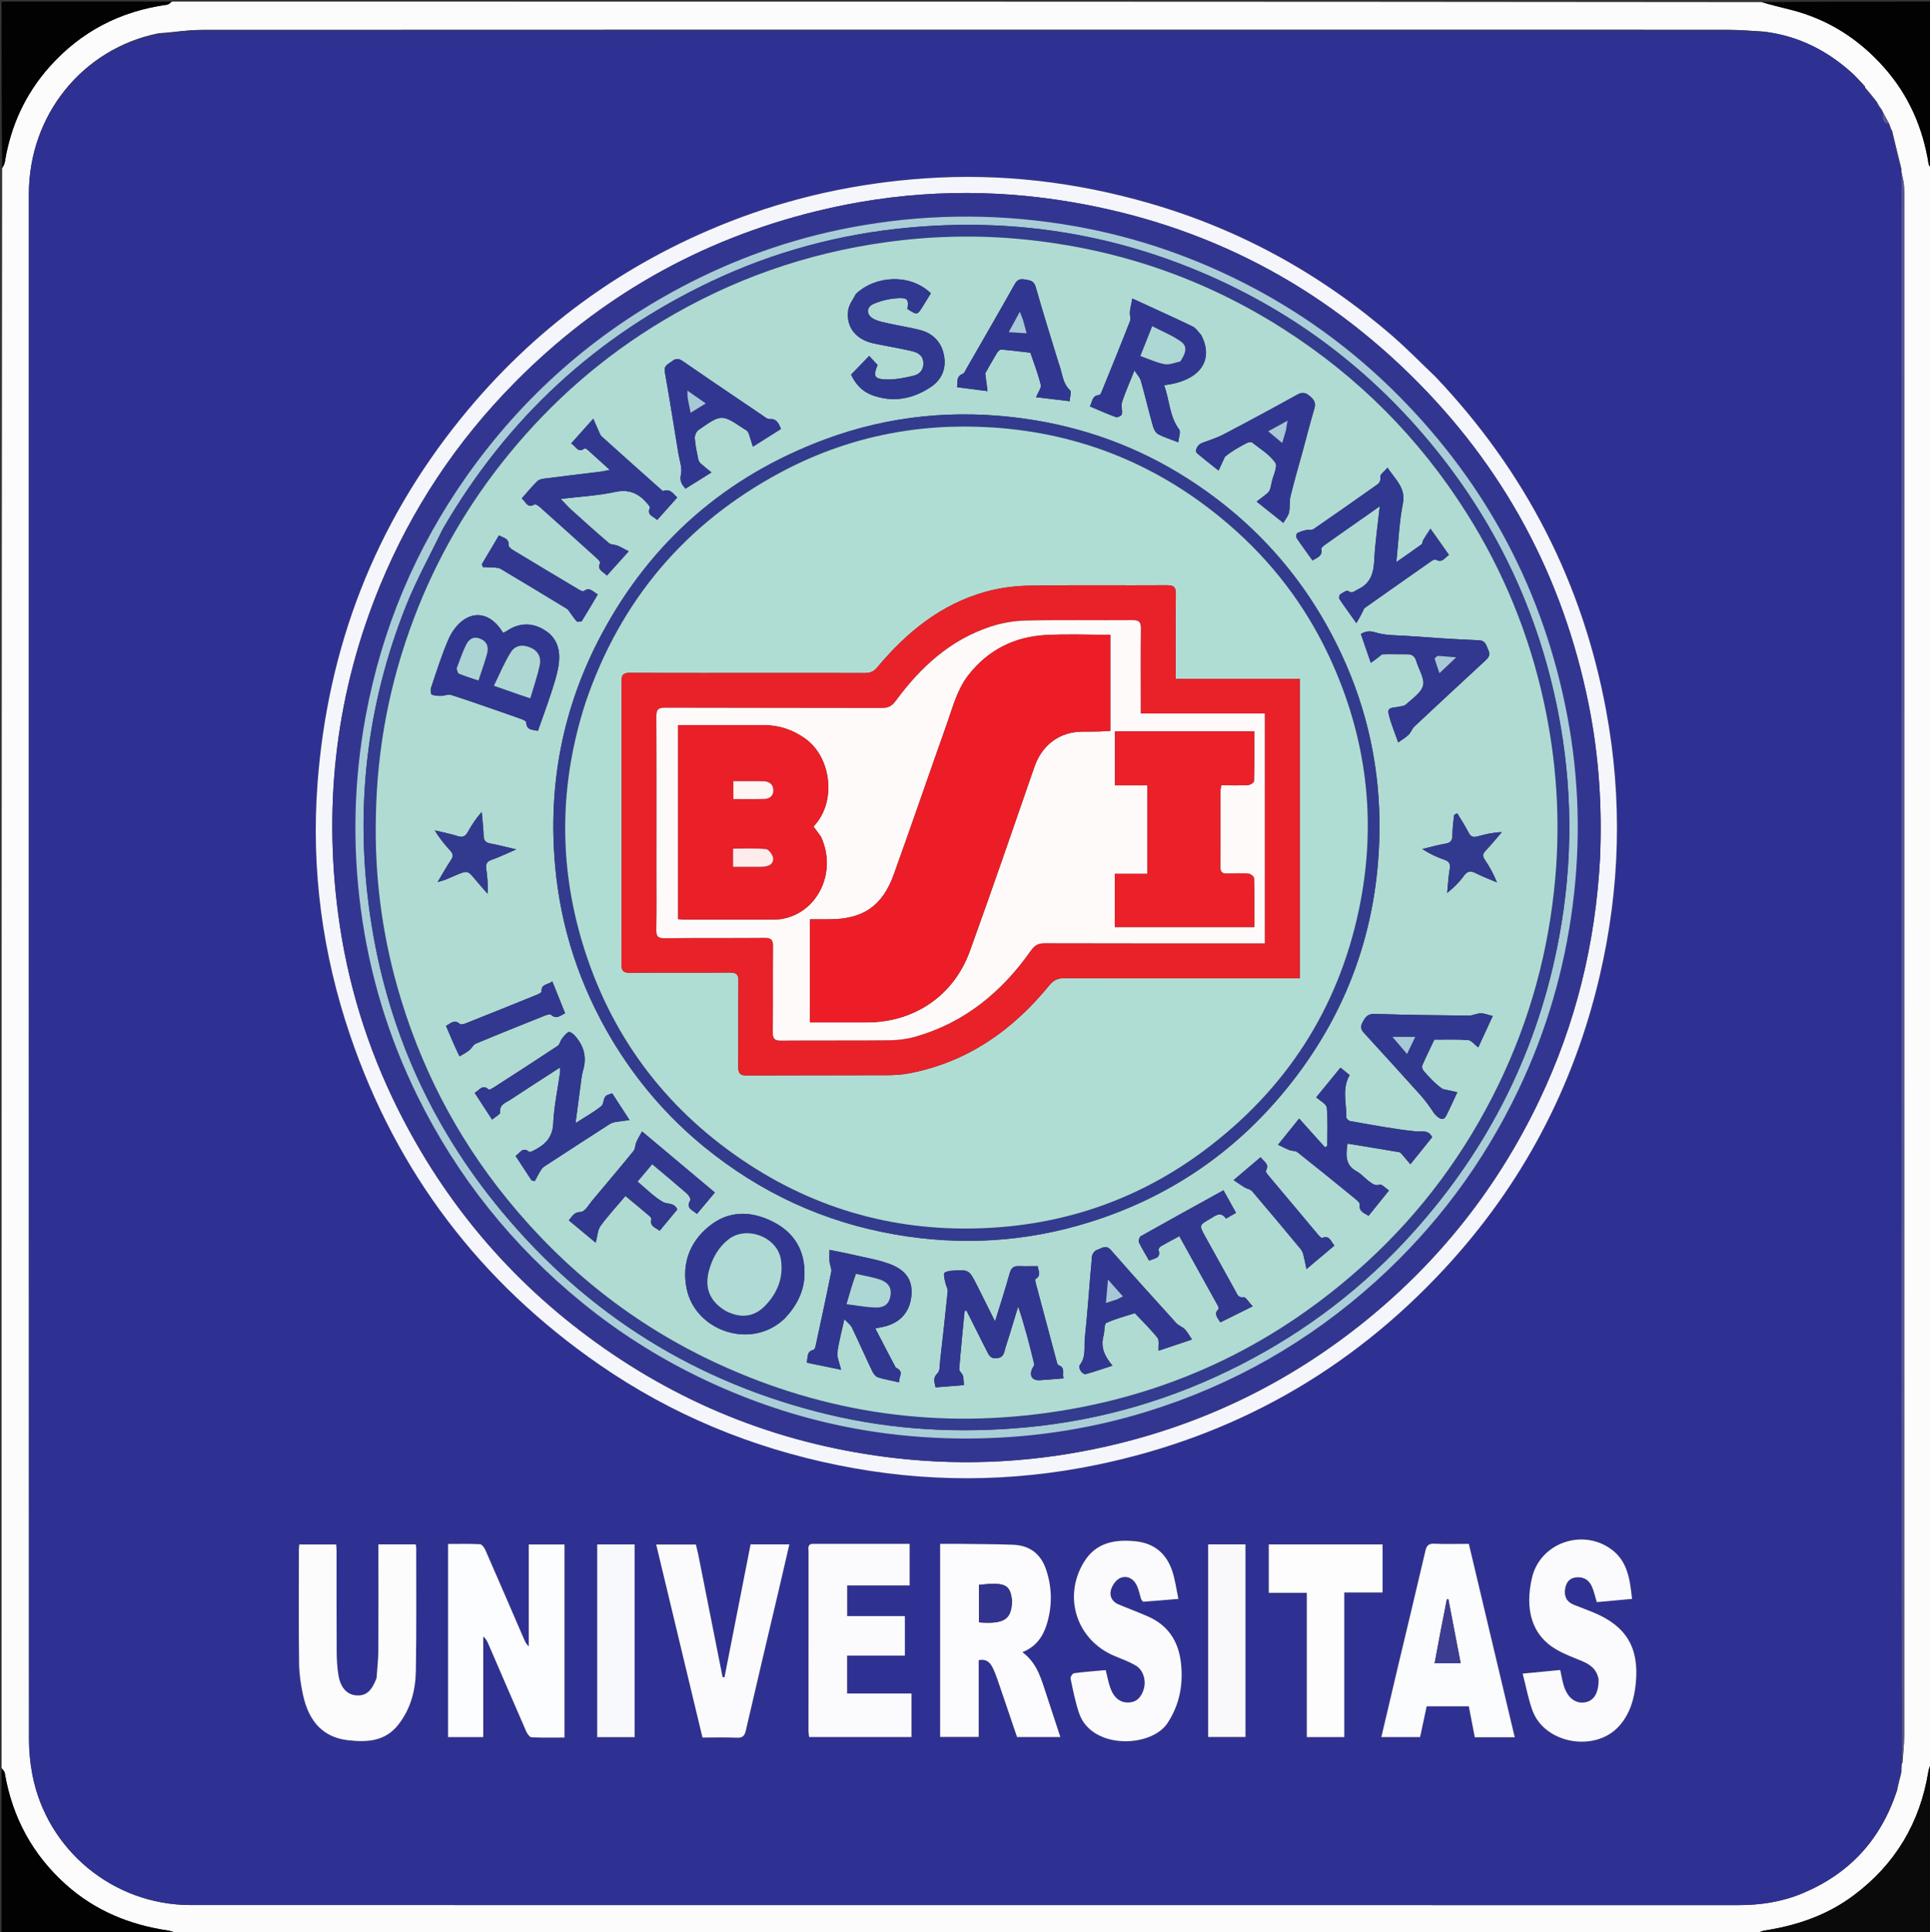 <svg version="1.1" id="Layer_1" xmlns="http://www.w3.org/2000/svg" xmlns:xlink="http://www.w3.org/1999/xlink" x="0px" y="0px"
	 width="100%" viewBox="0 0 1211 1212" enable-background="new 0 0 1211 1212" xml:space="preserve">
<rect x="0" y="0" width="1211" height="1212" fill="#333333" stroke="none"/>
<path fill="#FCFCFD" opacity="1" stroke="none" 
	d="
M1212,106 
	C1212,439.364 1212,772.729 1211.635,1106.307 
	C1210.836,1108.088 1210.25,1109.629 1209.99,1111.224 
	C1204.732,1143.434 1189.302,1169.435 1163.052,1189.036 
	C1146.329,1201.524 1127.352,1207.949 1106.995,1211.069 
	C1105.272,1211.333 1103.662,1212.339 1102,1213 
	C771.636,1213 441.272,1213 110.677,1212.622 
	C108.7,1211.826 106.973,1211.278 105.203,1211.012 
	C81.329,1207.433 59.808,1198.664 41.604,1182.445 
	C20.442,1163.591 7.736,1140.125 2.988,1112.24 
	C2.79,1111.081 1.683,1110.077 1,1109 
	C1,774.636 1,440.272 1.357,105.717 
	C2.177,104.157 2.843,102.82 3.074,101.411 
	C6.763,78.881 15.929,58.889 31.123,41.836 
	C50.813,19.738 75.53,6.993 104.816,2.952 
	C105.946,2.796 106.942,1.673 108,1 
	C440.364,1 772.729,1 1105.219,1.334 
	C1111.381,3.14 1117.427,4.578 1123.454,6.09 
	C1147.096,12.021 1166.672,24.583 1182.641,42.817 
	C1197.726,60.041 1206.545,80.202 1210.108,102.757 
	C1210.29,103.909 1211.349,104.922 1212,106 
M1170.206,54.11 
	C1169.915,53.897 1169.624,53.683 1169.051,52.884 
	C1166.726,50.507 1164.521,47.998 1162.057,45.775 
	C1146.6,31.832 1128.838,22.686 1107.142,19.82 
	C1099.716,19.444 1092.29,18.747 1084.864,18.739 
	C1004.052,18.661 923.24,18.691 842.427,18.69 
	C603.823,18.687 365.219,18.659 126.614,18.778 
	C117.749,18.782 108.885,20.225 99.224,20.892 
	C51.651,30.574 18.122,72.222 18.12,121.776 
	C18.106,444.883 18.1,767.991 18.198,1091.099 
	C18.201,1098.374 18.895,1105.758 20.244,1112.907 
	C29.226,1160.516 71.096,1195.051 119.587,1195.054 
	C443.361,1195.069 767.135,1195.055 1090.91,1195.105 
	C1104.746,1195.108 1118.148,1193.063 1130.916,1187.733 
	C1160.259,1175.484 1180.04,1154.307 1190.297,1123.397 
	C1190.997,1120.236 1191.698,1117.076 1192.697,1113.318 
	C1192.727,1112.877 1192.757,1112.436 1193.107,1111.463 
	C1193.15,1110.295 1193.193,1109.127 1193.285,1107.351 
	C1193.219,1106.952 1193.152,1106.553 1193.761,1105.707 
	C1194.127,1100.071 1194.812,1094.436 1194.813,1088.8 
	C1194.865,768.832 1194.859,448.865 1194.853,128.897 
	C1194.853,124.731 1194.959,120.552 1194.659,116.405 
	C1194.451,113.528 1193.631,110.696 1193.023,107.419 
	C1193.023,107.419 1192.916,107.004 1193.151,106.329 
	C1191.261,98.662 1189.372,90.995 1187.485,83.099 
	C1187.485,83.099 1187.329,82.932 1187.337,82.238 
	C1186.992,81.658 1186.647,81.079 1186.195,79.86 
	C1185.945,79.272 1185.695,78.685 1185.322,77.445 
	C1184.018,75.093 1182.714,72.74 1181.347,70.111 
	C1181.347,70.111 1181.107,69.957 1181.042,69.275 
	C1180.137,68.003 1179.232,66.731 1178.269,65.165 
	C1178.269,65.165 1178.033,64.98 1177.953,64.289 
	C1175.438,61.083 1172.924,57.876 1170.189,54.899 
	C1170.189,54.899 1170.37,54.637 1170.206,54.11 
z"/>
<path fill="#0A0A0A" opacity="1" stroke="none" 
	d="
M1102.469,1213 
	C1103.662,1212.339 1105.272,1211.333 1106.995,1211.069 
	C1127.352,1207.949 1146.329,1201.524 1163.052,1189.036 
	C1189.302,1169.435 1204.732,1143.434 1209.99,1111.224 
	C1210.25,1109.629 1210.836,1108.088 1211.635,1106.76 
	C1212,1142.262 1212,1177.523 1212,1213 
	C1175.646,1213 1139.292,1213 1102.469,1213 
z"/>
<path fill="#020202" opacity="1" stroke="none" 
	d="
M1,1109.469 
	C1.683,1110.077 2.79,1111.081 2.988,1112.24 
	C7.736,1140.125 20.442,1163.591 41.604,1182.445 
	C59.808,1198.664 81.329,1207.433 105.203,1211.012 
	C106.973,1211.278 108.7,1211.826 110.224,1212.622 
	C73.741,1213 37.483,1213 1,1213 
	C1,1178.646 1,1144.292 1,1109.469 
z"/>
<path fill="#020202" opacity="1" stroke="none" 
	d="
M1212,105.531 
	C1211.349,104.922 1210.29,103.909 1210.108,102.757 
	C1206.545,80.202 1197.726,60.041 1182.641,42.817 
	C1166.672,24.583 1147.096,12.021 1123.454,6.09 
	C1117.427,4.578 1111.381,3.14 1105.672,1.334 
	C1141.26,1 1176.52,1 1212,1 
	C1212,35.687 1212,70.375 1212,105.531 
z"/>
<path fill="#020202" opacity="1" stroke="none" 
	d="
M107.531,1 
	C106.942,1.673 105.946,2.796 104.816,2.952 
	C75.53,6.993 50.813,19.738 31.123,41.836 
	C15.929,58.889 6.763,78.881 3.074,101.411 
	C2.843,102.82 2.177,104.157 1.357,105.264 
	C1,70.405 1,35.811 1,1 
	C36.354,1 71.708,1 107.531,1 
z"/>
<path fill="#2F3192" opacity="1" stroke="none" 
	d="
M1107.982,20.082 
	C1128.838,22.686 1146.6,31.832 1162.057,45.775 
	C1164.521,47.998 1166.726,50.507 1169.205,53.484 
	C1169.696,54.268 1170.033,54.453 1170.37,54.637 
	C1170.37,54.637 1170.189,54.899 1170.181,55.157 
	C1172.793,58.604 1175.413,61.792 1178.033,64.98 
	C1178.033,64.98 1178.269,65.165 1178.222,65.708 
	C1179.153,67.486 1180.13,68.722 1181.107,69.957 
	C1181.107,69.957 1181.347,70.111 1181.267,70.666 
	C1181.13,74.428 1181.404,77.428 1185.445,78.097 
	C1185.695,78.685 1185.945,79.272 1186.175,80.549 
	C1186.547,81.802 1186.938,82.367 1187.329,82.932 
	C1187.329,82.932 1187.485,83.099 1187.355,83.657 
	C1189.122,91.811 1191.019,99.407 1192.916,107.004 
	C1192.916,107.004 1193.023,107.419 1193.036,108.11 
	C1193.059,297.94 1193.07,487.079 1193.078,676.218 
	C1193.083,819.53 1193.084,962.842 1193.086,1106.154 
	C1193.152,1106.553 1193.219,1106.952 1192.978,1107.835 
	C1192.709,1109.544 1192.748,1110.769 1192.787,1111.994 
	C1192.757,1112.436 1192.727,1112.877 1192.25,1113.752 
	C1191.146,1117.441 1190.489,1120.696 1189.832,1123.951 
	C1180.04,1154.307 1160.259,1175.484 1130.916,1187.733 
	C1118.148,1193.063 1104.746,1195.108 1090.91,1195.105 
	C767.135,1195.055 443.361,1195.069 119.587,1195.054 
	C71.096,1195.051 29.226,1160.516 20.244,1112.907 
	C18.895,1105.758 18.201,1098.374 18.198,1091.099 
	C18.1,767.991 18.106,444.883 18.12,121.776 
	C18.122,72.222 51.651,30.574 99.888,21.234 
	C102.023,21.661 103.509,21.922 104.962,21.8 
	C111.384,21.262 117.796,20.083 124.212,20.081 
	C443.936,19.993 763.661,20.001 1083.385,20.033 
	C1085.849,20.033 1088.315,20.75 1090.775,20.717 
	C1096.512,20.64 1102.246,20.31 1107.982,20.082 
M900.41,236.074 
	C891.61,227.699 883.119,218.969 873.958,211.01 
	C829.064,172.004 778.082,143.875 720.928,127.416 
	C674.958,114.177 628.029,108.579 580.131,111.902 
	C537.937,114.829 497.077,123.674 457.726,139.095 
	C390.735,165.347 334.523,206.535 289.253,262.437 
	C235.101,329.307 205.619,406.05 199.227,491.655 
	C195.195,545.654 202.337,598.453 219.751,649.636 
	C249.019,735.659 301.423,804.461 376.164,856.117 
	C421.691,887.582 471.812,908.214 526.057,919.178 
	C580.197,930.121 634.213,930.064 688.279,918.886 
	C773.947,901.175 846.6,860.187 906.064,796.2 
	C954.902,743.646 987.424,682.17 1003.743,612.239 
	C1016.634,556.999 1018.119,501.48 1007.773,445.647 
	C992.891,365.337 957.116,295.748 900.41,236.074 
M354.201,1005.5 
	C354.201,993.265 354.201,981.03 354.201,968.867 
	C346.321,968.867 339.259,968.867 331.767,968.867 
	C331.767,990.43 331.767,1011.614 331.767,1032.798 
	C330.206,1031.36 329.456,1029.757 328.753,1028.134 
	C320.694,1009.505 312.677,990.858 304.522,972.272 
	C303.882,970.813 302.353,968.762 301.147,968.698 
	C294.547,968.347 287.919,968.531 281.147,968.531 
	C281.147,1009.255 281.147,1049.343 281.147,1089.717 
	C288.46,1089.717 295.523,1089.717 303.224,1089.717 
	C303.224,1068.535 303.224,1047.576 303.224,1026.617 
	C304.844,1027.945 305.598,1029.375 306.238,1030.856 
	C314.231,1049.34 322.175,1067.847 330.253,1086.294 
	C330.884,1087.734 332.377,1089.776 333.555,1089.835 
	C340.313,1090.175 347.097,1090.001 354.201,1090.001 
	C354.201,1061.771 354.201,1034.135 354.201,1005.5 
M589.898,1083.42 
	C589.898,1085.508 589.898,1087.595 589.898,1089.62 
	C598.315,1089.62 606.031,1089.62 614.095,1089.62 
	C614.095,1073.298 614.095,1057.356 614.095,1041.435 
	C618.345,1040.53 620.92,1042.468 622.582,1045.621 
	C623.968,1048.252 625.016,1051.085 625.988,1053.907 
	C630.098,1065.845 634.124,1077.812 638.143,1089.657 
	C647.299,1089.657 656.161,1089.657 665.323,1089.657 
	C661.816,1078.997 658.412,1068.749 655.076,1058.479 
	C652.402,1050.247 649.392,1042.232 641.515,1036.443 
	C649.771,1033.16 654.237,1026.992 656.634,1019.487 
	C660.324,1007.935 660.275,996.234 656.402,984.654 
	C653.063,974.671 645.996,969.413 635.582,969.03 
	C624.772,968.632 613.948,968.63 603.129,968.493 
	C598.846,968.438 594.563,968.484 589.899,968.484 
	C589.899,1006.876 589.899,1044.656 589.898,1083.42 
M236.192,1053.177 
	C233.026,1061.14 229.465,1064.023 223.416,1063.518 
	C217.833,1063.051 213.751,1058.84 212.4,1051.078 
	C211.521,1046.026 211.289,1040.814 211.259,1035.671 
	C211.135,1014.685 211.206,993.698 211.186,972.711 
	C211.185,971.438 211.025,970.166 210.937,968.873 
	C203.043,968.873 195.486,968.873 187.786,968.873 
	C187.681,970.239 187.542,971.215 187.542,972.191 
	C187.536,996.008 187.366,1019.829 187.666,1043.643 
	C187.749,1050.249 188.742,1056.946 190.169,1063.413 
	C193.95,1080.558 203.226,1089.893 218.218,1091.652 
	C230.11,1093.047 241.62,1092.563 249.97,1081.872 
	C257.701,1071.973 260.722,1060.405 260.935,1048.29 
	C261.387,1022.482 261.147,996.661 261.172,970.845 
	C261.173,970.211 260.96,969.578 260.822,968.802 
	C253.132,968.802 245.57,968.802 237.434,968.802 
	C237.434,970.906 237.434,972.697 237.434,974.488 
	C237.435,994.808 237.515,1015.129 237.386,1035.448 
	C237.35,1041.087 236.698,1046.721 236.192,1053.177 
M510.07,968.479 
	C506.424,968.369 507.329,971.127 507.327,973.075 
	C507.283,1010.735 507.286,1048.396 507.304,1086.057 
	C507.304,1087.315 507.565,1088.572 507.687,1089.668 
	C529.348,1089.668 550.602,1089.668 571.918,1089.668 
	C571.918,1080.555 571.918,1071.781 571.918,1062.351 
	C558.304,1062.351 544.921,1062.351 531.531,1062.351 
	C531.531,1054.146 531.531,1046.607 531.531,1038.606 
	C543.865,1038.606 555.792,1038.606 567.78,1038.606 
	C567.78,1030.202 567.78,1022.277 567.78,1013.793 
	C555.492,1013.793 543.442,1013.793 531.566,1013.793 
	C531.566,1007.17 531.566,1001.116 531.566,994.574 
	C544.917,994.574 557.838,994.574 570.768,994.574 
	C570.768,985.67 570.768,977.281 570.768,968.471 
	C550.578,968.471 530.775,968.471 510.07,968.479 
M716.068,1003.576 
	C716.514,1003.999 716.988,1004.818 717.402,1004.789 
	C724.474,1004.283 731.539,1003.672 739.419,1003.017 
	C738.079,996.752 737.363,991.125 735.642,985.824 
	C732.019,974.664 724.288,968.025 712.386,966.855 
	C699.397,965.579 687.641,967.644 680.136,979.894 
	C666.683,1001.852 675.625,1029.006 699.447,1038.867 
	C703.898,1040.709 708.477,1042.391 712.613,1044.806 
	C717.388,1047.595 719.338,1054.27 717.589,1059.838 
	C716.134,1064.465 713.439,1067.793 708.109,1067.995 
	C702.917,1068.191 698.818,1065.038 696.627,1058.678 
	C695.448,1055.257 694.789,1051.656 693.778,1047.675 
	C687.143,1048.278 680.522,1048.753 673.953,1049.622 
	C673.033,1049.744 671.52,1051.982 671.722,1052.935 
	C673.269,1060.224 674.678,1067.604 677.058,1074.643 
	C684.833,1097.629 722.422,1096.569 732.667,1080.786 
	C740.241,1069.116 742.514,1056.566 741.002,1043.123 
	C739.496,1029.73 733.013,1019.607 720.38,1014.06 
	C714.289,1011.386 708.044,1009.064 701.898,1006.513 
	C697.72,1004.778 695.959,1001.165 697.124,997.213 
	C697.944,994.432 700.2,991.155 702.695,990 
	C706.612,988.187 710.749,989.866 712.911,993.857 
	C714.383,996.573 714.972,999.768 716.068,1003.576 
M1003.092,1053.889 
	C1003.123,1062.002 1000.181,1066.89 994.675,1067.873 
	C988.56,1068.964 983.504,1065.087 981.169,1057.28 
	C980.272,1054.283 979.772,1051.168 978.98,1047.607 
	C971.515,1048.326 964.177,1049.033 955.409,1049.877 
	C957.605,1058.284 958.938,1065.998 961.632,1073.203 
	C969.427,1094.052 1001.171,1099.434 1016.028,1082.681 
	C1022.853,1074.984 1025.479,1065.619 1026.425,1055.682 
	C1028.525,1033.626 1020.461,1020.169 1000.128,1011.641 
	C995.987,1009.905 991.755,1008.387 987.579,1006.735 
	C983.014,1004.93 981.302,1001.381 982.049,996.754 
	C982.638,993.103 984.378,990.146 988.555,989.567 
	C993.287,988.911 996.811,990.842 998.746,995.037 
	C1000.113,998.001 1000.773,1001.292 1001.935,1005.037 
	C1009.002,1004.391 1016.203,1003.732 1024.053,1003.014 
	C1022.708,990.842 1021.319,979.213 1010.734,971.666 
	C992.522,958.679 966.32,968.077 961.269,989.725 
	C956.747,1009.105 960.754,1025.668 976.68,1034.849 
	C981.693,1037.738 987.212,1039.784 992.589,1041.998 
	C997.79,1044.14 1001.915,1047.132 1003.092,1053.889 
M877.164,1045.572 
	C873.697,1060.237 870.23,1074.901 866.728,1089.715 
	C875.099,1089.715 883.013,1089.715 891.056,1089.715 
	C892.483,1083.032 893.858,1076.6 895.185,1070.391 
	C904.368,1070.391 912.967,1070.391 921.623,1070.391 
	C922.901,1077.018 924.12,1083.345 925.363,1089.791 
	C933.756,1089.791 941.855,1089.791 950.433,1089.791 
	C940.808,1049.24 931.258,1009.001 921.641,968.481 
	C914.279,968.481 907.118,968.699 899.981,968.389 
	C896.385,968.233 895.161,969.522 894.378,972.894 
	C888.806,996.875 883.017,1020.806 877.164,1045.572 
M438.028,974.485 
	C437.556,972.575 437.083,970.664 436.645,968.894 
	C428.333,968.894 420.302,968.894 411.732,968.894 
	C421.47,1009.492 431.075,1049.539 440.781,1090.005 
	C448.062,1090.005 455.194,1089.797 462.305,1090.094 
	C465.835,1090.241 467.173,1089.085 467.963,1085.661 
	C474.765,1056.168 481.768,1026.72 488.694,997.255 
	C490.888,987.923 493.034,978.579 495.306,968.792 
	C486.908,968.792 479.178,968.792 470.964,968.792 
	C465.507,996.587 460.048,1024.393 454.589,1052.2 
	C454.193,1052.153 453.798,1052.106 453.403,1052.06 
	C448.314,1026.478 443.225,1000.896 438.028,974.485 
M843.492,1070.5 
	C843.492,1046.881 843.492,1023.263 843.492,999.008 
	C851.82,999.008 859.544,999.008 867.509,999.008 
	C867.509,988.619 867.509,978.872 867.509,968.822 
	C843.583,968.822 819.875,968.822 796.11,968.822 
	C796.11,978.924 796.11,988.684 796.11,999.183 
	C804.081,999.183 811.796,999.183 819.959,999.183 
	C819.959,1029.819 819.959,1059.716 819.959,1089.709 
	C828.015,1089.709 835.58,1089.709 843.492,1089.709 
	C843.492,1083.446 843.492,1077.472 843.492,1070.5 
M374.723,1044.5 
	C374.723,1059.576 374.723,1074.652 374.723,1089.726 
	C382.985,1089.726 390.568,1089.726 398.224,1089.726 
	C398.224,1049.255 398.224,1009.069 398.224,968.822 
	C390.286,968.822 382.732,968.822 374.724,968.822 
	C374.724,993.95 374.724,1018.725 374.723,1044.5 
M758.047,1004.5 
	C758.047,1032.915 758.047,1061.33 758.047,1089.642 
	C766.356,1089.642 773.922,1089.642 781.494,1089.642 
	C781.494,1049.194 781.494,1009.114 781.494,968.785 
	C773.621,968.785 766.053,968.785 758.047,968.785 
	C758.047,980.567 758.047,992.034 758.047,1004.5 
z"/>
<path fill="#575894" opacity="1" stroke="none" 
	d="
M1193.424,1105.93 
	C1193.084,962.842 1193.083,819.53 1193.078,676.218 
	C1193.07,487.079 1193.059,297.94 1193.067,108.322 
	C1193.631,110.696 1194.451,113.528 1194.659,116.405 
	C1194.959,120.552 1194.853,124.731 1194.853,128.897 
	C1194.859,448.865 1194.865,768.832 1194.813,1088.8 
	C1194.812,1094.436 1194.127,1100.071 1193.424,1105.93 
z"/>
<path fill="#323480" opacity="1" stroke="none" 
	d="
M1107.562,19.951 
	C1102.246,20.31 1096.512,20.64 1090.775,20.717 
	C1088.315,20.75 1085.849,20.033 1083.385,20.033 
	C763.661,20.001 443.936,19.993 124.212,20.081 
	C117.796,20.083 111.384,21.262 104.962,21.8 
	C103.509,21.922 102.023,21.661 100.286,21.287 
	C108.885,20.225 117.749,18.782 126.614,18.778 
	C365.219,18.659 603.823,18.687 842.427,18.69 
	C923.24,18.691 1004.052,18.661 1084.864,18.739 
	C1092.29,18.747 1099.716,19.444 1107.562,19.951 
z"/>
<path fill="#575894" opacity="1" stroke="none" 
	d="
M1193.033,106.666 
	C1191.019,99.407 1189.122,91.811 1187.354,83.771 
	C1189.372,90.995 1191.261,98.662 1193.033,106.666 
z"/>
<path fill="#575894" opacity="1" stroke="none" 
	d="
M1177.993,64.635 
	C1175.413,61.792 1172.793,58.604 1170.291,55.042 
	C1172.924,57.876 1175.438,61.083 1177.993,64.635 
z"/>
<path fill="#575894" opacity="1" stroke="none" 
	d="
M1190.064,1123.674 
	C1190.489,1120.696 1191.146,1117.441 1192.1,1114.051 
	C1191.698,1117.076 1190.997,1120.236 1190.064,1123.674 
z"/>
<path fill="#575894" opacity="1" stroke="none" 
	d="
M1185.384,77.771 
	C1181.404,77.428 1181.13,74.428 1181.299,70.805 
	C1182.714,72.74 1184.018,75.093 1185.384,77.771 
z"/>
<path fill="#575894" opacity="1" stroke="none" 
	d="
M1181.075,69.616 
	C1180.13,68.722 1179.153,67.486 1178.251,65.855 
	C1179.232,66.731 1180.137,68.003 1181.075,69.616 
z"/>
<path fill="#575894" opacity="1" stroke="none" 
	d="
M1192.947,1111.729 
	C1192.748,1110.769 1192.709,1109.544 1192.953,1108.139 
	C1193.193,1109.127 1193.15,1110.295 1192.947,1111.729 
z"/>
<path fill="#575894" opacity="1" stroke="none" 
	d="
M1187.333,82.585 
	C1186.938,82.367 1186.547,81.802 1186.229,80.868 
	C1186.647,81.079 1186.992,81.658 1187.333,82.585 
z"/>
<path fill="#575894" opacity="1" stroke="none" 
	d="
M1170.288,54.374 
	C1170.033,54.453 1169.696,54.268 1169.346,53.777 
	C1169.624,53.683 1169.915,53.897 1170.288,54.374 
z"/>
<path fill="#F5F6FB" opacity="1" stroke="none" 
	d="
M900.661,236.326 
	C957.116,295.748 992.891,365.337 1007.773,445.647 
	C1018.119,501.48 1016.634,556.999 1003.743,612.239 
	C987.424,682.17 954.902,743.646 906.064,796.2 
	C846.6,860.187 773.947,901.175 688.279,918.886 
	C634.213,930.064 580.197,930.121 526.057,919.178 
	C471.812,908.214 421.691,887.582 376.164,856.117 
	C301.423,804.461 249.019,735.659 219.751,649.636 
	C202.337,598.453 195.195,545.654 199.227,491.655 
	C205.619,406.05 235.101,329.307 289.253,262.437 
	C334.523,206.535 390.735,165.347 457.726,139.095 
	C497.077,123.674 537.937,114.829 580.131,111.902 
	C628.029,108.579 674.958,114.177 720.928,127.416 
	C778.082,143.875 829.064,172.004 873.958,211.01 
	C883.119,218.969 891.61,227.699 900.661,236.326 
M1003.956,538.371 
	C1005.367,506.117 1003.258,474.115 996.93,442.434 
	C980.775,361.555 943.316,292.097 884.318,234.517 
	C822.832,174.509 749.336,138.3 664.368,125.483 
	C613.166,117.76 562.339,120.183 512.126,132.512 
	C439.083,150.447 376.091,186.329 323.129,239.828 
	C286.461,276.867 258.159,319.474 238.362,367.601 
	C211.216,433.592 202.908,502.144 212.115,572.825 
	C217.735,615.966 230.339,657.076 249.784,695.959 
	C279.124,754.631 320.315,803.382 373.55,841.852 
	C430.108,882.723 493.181,906.945 562.41,914.759 
	C606.943,919.786 651.174,917.159 694.968,907.191 
	C755.444,893.426 809.698,866.878 857.71,827.816 
	C903.986,790.167 940.034,744.272 965.779,690.383 
	C988.612,642.592 1001.06,592.171 1003.956,538.371 
z"/>
<path fill="#FCFDFE" opacity="1" stroke="none" 
	d="
M354.201,1006 
	C354.201,1034.135 354.201,1061.771 354.201,1090.001 
	C347.097,1090.001 340.313,1090.175 333.555,1089.835 
	C332.377,1089.776 330.884,1087.734 330.253,1086.294 
	C322.175,1067.847 314.231,1049.34 306.238,1030.856 
	C305.598,1029.375 304.844,1027.945 303.224,1026.617 
	C303.224,1047.576 303.224,1068.535 303.224,1089.717 
	C295.523,1089.717 288.46,1089.717 281.147,1089.717 
	C281.147,1049.343 281.147,1009.255 281.147,968.531 
	C287.919,968.531 294.547,968.347 301.147,968.698 
	C302.353,968.762 303.882,970.813 304.522,972.272 
	C312.677,990.858 320.694,1009.505 328.753,1028.134 
	C329.456,1029.757 330.206,1031.36 331.767,1032.798 
	C331.767,1011.614 331.767,990.43 331.767,968.867 
	C339.259,968.867 346.321,968.867 354.201,968.867 
	C354.201,981.03 354.201,993.265 354.201,1006 
z"/>
<path fill="#FCFCFE" opacity="1" stroke="none" 
	d="
M589.898,1082.928 
	C589.899,1044.656 589.899,1006.876 589.899,968.484 
	C594.563,968.484 598.846,968.438 603.129,968.493 
	C613.948,968.63 624.772,968.632 635.582,969.03 
	C645.996,969.413 653.063,974.671 656.402,984.654 
	C660.275,996.234 660.324,1007.935 656.634,1019.487 
	C654.237,1026.992 649.771,1033.16 641.515,1036.443 
	C649.392,1042.232 652.402,1050.247 655.076,1058.479 
	C658.412,1068.749 661.816,1078.997 665.323,1089.657 
	C656.161,1089.657 647.299,1089.657 638.143,1089.657 
	C634.124,1077.812 630.098,1065.845 625.988,1053.907 
	C625.016,1051.085 623.968,1048.252 622.582,1045.621 
	C620.92,1042.468 618.345,1040.53 614.095,1041.435 
	C614.095,1057.356 614.095,1073.298 614.095,1089.62 
	C606.031,1089.62 598.315,1089.62 589.898,1089.62 
	C589.898,1087.595 589.898,1085.508 589.898,1082.928 
M635.001,1003.774 
	C633.755,994.209 631.209,992.361 614.301,994.18 
	C614.301,1002.034 614.301,1009.899 614.301,1017.729 
	C630.143,1018.924 634.813,1015.908 635.001,1003.774 
z"/>
<path fill="#FCFCFD" opacity="1" stroke="none" 
	d="
M236.26,1052.767 
	C236.698,1046.721 237.35,1041.087 237.386,1035.448 
	C237.515,1015.129 237.435,994.808 237.434,974.488 
	C237.434,972.697 237.434,970.906 237.434,968.802 
	C245.57,968.802 253.132,968.802 260.822,968.802 
	C260.96,969.578 261.173,970.211 261.172,970.845 
	C261.147,996.661 261.387,1022.482 260.935,1048.29 
	C260.722,1060.405 257.701,1071.973 249.97,1081.872 
	C241.62,1092.563 230.11,1093.047 218.218,1091.652 
	C203.226,1089.893 193.95,1080.558 190.169,1063.413 
	C188.742,1056.946 187.749,1050.249 187.666,1043.643 
	C187.366,1019.829 187.536,996.008 187.542,972.191 
	C187.542,971.215 187.681,970.239 187.786,968.873 
	C195.486,968.873 203.043,968.873 210.937,968.873 
	C211.025,970.166 211.185,971.438 211.186,972.711 
	C211.206,993.698 211.135,1014.685 211.259,1035.671 
	C211.289,1040.814 211.521,1046.026 212.4,1051.078 
	C213.751,1058.84 217.833,1063.051 223.416,1063.518 
	C229.465,1064.023 233.026,1061.14 236.26,1052.767 
z"/>
<path fill="#FBFBFD" opacity="1" stroke="none" 
	d="
M510.521,968.475 
	C530.775,968.471 550.578,968.471 570.768,968.471 
	C570.768,977.281 570.768,985.67 570.768,994.574 
	C557.838,994.574 544.917,994.574 531.566,994.574 
	C531.566,1001.116 531.566,1007.17 531.566,1013.793 
	C543.442,1013.793 555.492,1013.793 567.78,1013.793 
	C567.78,1022.277 567.78,1030.202 567.78,1038.606 
	C555.792,1038.606 543.865,1038.606 531.531,1038.606 
	C531.531,1046.607 531.531,1054.146 531.531,1062.351 
	C544.921,1062.351 558.304,1062.351 571.918,1062.351 
	C571.918,1071.781 571.918,1080.555 571.918,1089.668 
	C550.602,1089.668 529.348,1089.668 507.687,1089.668 
	C507.565,1088.572 507.304,1087.315 507.304,1086.057 
	C507.286,1048.396 507.283,1010.735 507.327,973.075 
	C507.329,971.127 506.424,968.369 510.521,968.475 
z"/>
<path fill="#FBFBFD" opacity="1" stroke="none" 
	d="
M716.012,1003.162 
	C714.972,999.768 714.383,996.573 712.911,993.857 
	C710.749,989.866 706.612,988.187 702.695,990 
	C700.2,991.155 697.944,994.432 697.124,997.213 
	C695.959,1001.165 697.72,1004.778 701.898,1006.513 
	C708.044,1009.064 714.289,1011.386 720.38,1014.06 
	C733.013,1019.607 739.496,1029.73 741.002,1043.123 
	C742.514,1056.566 740.241,1069.116 732.667,1080.786 
	C722.422,1096.569 684.833,1097.629 677.058,1074.643 
	C674.678,1067.604 673.269,1060.224 671.722,1052.935 
	C671.52,1051.982 673.033,1049.744 673.953,1049.622 
	C680.522,1048.753 687.143,1048.278 693.778,1047.675 
	C694.789,1051.656 695.448,1055.257 696.627,1058.678 
	C698.818,1065.038 702.917,1068.191 708.109,1067.995 
	C713.439,1067.793 716.134,1064.465 717.589,1059.838 
	C719.338,1054.27 717.388,1047.595 712.613,1044.806 
	C708.477,1042.391 703.898,1040.709 699.447,1038.867 
	C675.625,1029.006 666.683,1001.852 680.136,979.894 
	C687.641,967.644 699.397,965.579 712.386,966.855 
	C724.288,968.025 732.019,974.664 735.642,985.824 
	C737.363,991.125 738.079,996.752 739.419,1003.017 
	C731.539,1003.672 724.474,1004.283 717.402,1004.789 
	C716.988,1004.818 716.514,1003.999 716.012,1003.162 
z"/>
<path fill="#FBFBFD" opacity="1" stroke="none" 
	d="
M1003.059,1053.472 
	C1001.915,1047.132 997.79,1044.14 992.589,1041.998 
	C987.212,1039.784 981.693,1037.738 976.68,1034.849 
	C960.754,1025.668 956.747,1009.105 961.269,989.725 
	C966.32,968.077 992.522,958.679 1010.734,971.666 
	C1021.319,979.213 1022.708,990.842 1024.053,1003.014 
	C1016.203,1003.732 1009.002,1004.391 1001.935,1005.037 
	C1000.773,1001.292 1000.113,998.001 998.746,995.037 
	C996.811,990.842 993.287,988.911 988.555,989.567 
	C984.378,990.146 982.638,993.103 982.049,996.754 
	C981.302,1001.381 983.014,1004.93 987.579,1006.735 
	C991.755,1008.387 995.987,1009.905 1000.128,1011.641 
	C1020.461,1020.169 1028.525,1033.626 1026.425,1055.682 
	C1025.479,1065.619 1022.853,1074.984 1016.028,1082.681 
	C1001.171,1099.434 969.427,1094.052 961.632,1073.203 
	C958.938,1065.998 957.605,1058.284 955.409,1049.877 
	C964.177,1049.033 971.515,1048.326 978.98,1047.607 
	C979.772,1051.168 980.272,1054.283 981.169,1057.28 
	C983.504,1065.087 988.56,1068.964 994.675,1067.873 
	C1000.181,1066.89 1003.123,1062.002 1003.059,1053.472 
z"/>
<path fill="#FBFCFD" opacity="1" stroke="none" 
	d="
M877.231,1045.163 
	C883.017,1020.806 888.806,996.875 894.378,972.894 
	C895.161,969.522 896.385,968.233 899.981,968.389 
	C907.118,968.699 914.279,968.481 921.641,968.481 
	C931.258,1009.001 940.808,1049.24 950.433,1089.791 
	C941.855,1089.791 933.756,1089.791 925.363,1089.791 
	C924.12,1083.345 922.901,1077.018 921.623,1070.391 
	C912.967,1070.391 904.368,1070.391 895.185,1070.391 
	C893.858,1076.6 892.483,1083.032 891.056,1089.715 
	C883.013,1089.715 875.099,1089.715 866.728,1089.715 
	C870.23,1074.901 873.697,1060.237 877.231,1045.163 
M904.057,1022.525 
	C902.788,1029.34 901.52,1036.155 900.174,1043.386 
	C905.752,1043.386 910.791,1043.386 916.506,1043.386 
	C913.886,1029.718 911.34,1016.435 908.794,1003.153 
	C908.483,1003.168 908.173,1003.184 907.862,1003.2 
	C906.679,1009.37 905.495,1015.54 904.057,1022.525 
z"/>
<path fill="#FBFBFD" opacity="1" stroke="none" 
	d="
M438.082,974.9 
	C443.225,1000.896 448.314,1026.478 453.403,1052.06 
	C453.798,1052.106 454.193,1052.153 454.589,1052.2 
	C460.048,1024.393 465.507,996.587 470.964,968.792 
	C479.178,968.792 486.908,968.792 495.306,968.792 
	C493.034,978.579 490.888,987.923 488.694,997.255 
	C481.768,1026.72 474.765,1056.168 467.963,1085.661 
	C467.173,1089.085 465.835,1090.241 462.305,1090.094 
	C455.194,1089.797 448.062,1090.005 440.781,1090.005 
	C431.075,1049.539 421.47,1009.492 411.732,968.894 
	C420.302,968.894 428.333,968.894 436.645,968.894 
	C437.083,970.664 437.556,972.575 438.082,974.9 
z"/>
<path fill="#FDFDFE" opacity="1" stroke="none" 
	d="
M843.492,1070.999 
	C843.492,1077.472 843.492,1083.446 843.492,1089.709 
	C835.58,1089.709 828.015,1089.709 819.959,1089.709 
	C819.959,1059.716 819.959,1029.819 819.959,999.183 
	C811.796,999.183 804.081,999.183 796.11,999.183 
	C796.11,988.684 796.11,978.924 796.11,968.822 
	C819.875,968.822 843.583,968.822 867.509,968.822 
	C867.509,978.872 867.509,988.619 867.509,999.008 
	C859.544,999.008 851.82,999.008 843.492,999.008 
	C843.492,1023.263 843.492,1046.881 843.492,1070.999 
z"/>
<path fill="#F8F9FC" opacity="1" stroke="none" 
	d="
M374.723,1044 
	C374.724,1018.725 374.724,993.95 374.724,968.822 
	C382.732,968.822 390.286,968.822 398.224,968.822 
	C398.224,1009.069 398.224,1049.255 398.224,1089.726 
	C390.568,1089.726 382.985,1089.726 374.723,1089.726 
	C374.723,1074.652 374.723,1059.576 374.723,1044 
z"/>
<path fill="#F9F9FC" opacity="1" stroke="none" 
	d="
M758.047,1004 
	C758.047,992.034 758.047,980.567 758.047,968.785 
	C766.053,968.785 773.621,968.785 781.494,968.785 
	C781.494,1009.114 781.494,1049.194 781.494,1089.642 
	C773.922,1089.642 766.356,1089.642 758.047,1089.642 
	C758.047,1061.33 758.047,1032.915 758.047,1004 
z"/>
<path fill="#333691" opacity="1" stroke="none" 
	d="
M1003.939,538.852 
	C1001.06,592.171 988.612,642.592 965.779,690.383 
	C940.034,744.272 903.986,790.167 857.71,827.816 
	C809.698,866.878 755.444,893.426 694.968,907.191 
	C651.174,917.159 606.943,919.786 562.41,914.759 
	C493.181,906.945 430.108,882.723 373.55,841.852 
	C320.315,803.382 279.124,754.631 249.784,695.959 
	C230.339,657.076 217.735,615.966 212.115,572.825 
	C202.908,502.144 211.216,433.592 238.362,367.601 
	C258.159,319.474 286.461,276.867 323.129,239.828 
	C376.091,186.329 439.083,150.447 512.126,132.512 
	C562.339,120.183 613.166,117.76 664.368,125.483 
	C749.336,138.3 822.832,174.509 884.318,234.517 
	C943.316,292.097 980.775,361.555 996.93,442.434 
	C1003.258,474.115 1005.367,506.117 1003.939,538.852 
M365.865,817.613 
	C388.051,835.631 411.997,850.87 437.684,863.422 
	C493.938,890.909 553.293,903.818 615.913,902.287 
	C651.272,901.422 685.787,895.96 719.558,885.54 
	C773.54,868.884 821.492,841.547 863.358,803.707 
	C900.976,769.706 930.733,729.762 952.645,683.951 
	C970.332,646.971 981.649,608.143 986.85,567.57 
	C991.925,527.983 990.892,488.455 983.448,449.222 
	C968.721,371.604 933.455,304.713 877.869,248.555 
	C849.041,219.43 816.302,195.588 779.772,177.117 
	C744.027,159.043 706.363,146.773 666.672,140.592 
	C622.112,133.653 577.758,134.336 533.52,142.754 
	C495.972,149.9 460.357,162.598 426.606,180.584 
	C372.728,209.295 328.185,248.646 292.995,298.425 
	C260.725,344.074 239.536,394.508 229.388,449.563 
	C221.99,489.699 221.035,530.014 226.395,570.384 
	C231.845,611.425 243.724,650.636 262.071,687.835 
	C287.051,738.486 321.549,781.519 365.865,817.613 
z"/>
<path fill="#32338E" opacity="1" stroke="none" 
	d="
M635.004,1004.201 
	C634.813,1015.908 630.143,1018.924 614.301,1017.729 
	C614.301,1009.899 614.301,1002.034 614.301,994.18 
	C631.209,992.361 633.755,994.209 635.004,1004.201 
z"/>
<path fill="#3C3D91" opacity="1" stroke="none" 
	d="
M904.184,1022.118 
	C905.495,1015.54 906.679,1009.37 907.862,1003.2 
	C908.173,1003.184 908.483,1003.168 908.794,1003.153 
	C911.34,1016.435 913.886,1029.718 916.506,1043.386 
	C910.791,1043.386 905.752,1043.386 900.174,1043.386 
	C901.52,1036.155 902.788,1029.34 904.184,1022.118 
z"/>
<path fill="#A9CED7" opacity="1" stroke="none" 
	d="
M365.578,817.399 
	C321.549,781.519 287.051,738.486 262.071,687.835 
	C243.724,650.636 231.845,611.425 226.395,570.384 
	C221.035,530.014 221.99,489.699 229.388,449.563 
	C239.536,394.508 260.725,344.074 292.995,298.425 
	C328.185,248.646 372.728,209.295 426.606,180.584 
	C460.357,162.598 495.972,149.9 533.52,142.754 
	C577.758,134.336 622.112,133.653 666.672,140.592 
	C706.363,146.773 744.027,159.043 779.772,177.117 
	C816.302,195.588 849.041,219.43 877.869,248.555 
	C933.455,304.713 968.721,371.604 983.448,449.222 
	C990.892,488.455 991.925,527.983 986.85,567.57 
	C981.649,608.143 970.332,646.971 952.645,683.951 
	C930.733,729.762 900.976,769.706 863.358,803.707 
	C821.492,841.547 773.54,868.884 719.558,885.54 
	C685.787,895.96 651.272,901.422 615.913,902.287 
	C553.293,903.818 493.938,890.909 437.684,863.422 
	C411.997,850.87 388.051,835.631 365.578,817.399 
M277.64,332.161 
	C269.921,348.196 261.214,363.839 254.658,380.337 
	C229.696,443.153 222.541,508.327 232.364,575.075 
	C242.562,644.381 270.191,706.352 315.035,760.202 
	C368.972,824.971 437.128,867.432 519.161,887.202 
	C560.328,897.123 602.047,899.323 644.193,895.355 
	C691.708,890.882 736.622,877.545 778.977,855.831 
	C819.962,834.82 856.032,807.202 886.864,772.88 
	C934.647,719.691 965.317,658.064 978.319,587.687 
	C987.073,540.298 986.805,492.947 977.433,445.723 
	C965.347,384.827 939.812,330.164 900.743,281.816 
	C861.123,232.787 812.386,195.795 754.462,171.101 
	C695.55,145.985 634.056,136.875 570.3,142.768 
	C527.104,146.76 485.786,157.842 446.608,176.352 
	C374.32,210.506 318.137,262.336 277.64,332.161 
z"/>
<path fill="#333C8F" opacity="1" stroke="none" 
	d="
M277.837,331.851 
	C318.137,262.336 374.32,210.506 446.608,176.352 
	C485.786,157.842 527.104,146.76 570.3,142.768 
	C634.056,136.875 695.55,145.985 754.462,171.101 
	C812.386,195.795 861.123,232.787 900.743,281.816 
	C939.812,330.164 965.347,384.827 977.433,445.723 
	C986.805,492.947 987.073,540.298 978.319,587.687 
	C965.317,658.064 934.647,719.691 886.864,772.88 
	C856.032,807.202 819.962,834.82 778.977,855.831 
	C736.622,877.545 691.708,890.882 644.193,895.355 
	C602.047,899.323 560.328,897.123 519.161,887.202 
	C437.128,867.432 368.972,824.971 315.035,760.202 
	C270.191,706.352 242.562,644.381 232.364,575.075 
	C222.541,508.327 229.696,443.153 254.658,380.337 
	C261.214,363.839 269.921,348.196 277.837,331.851 
M235.838,512.51 
	C234.967,548.74 239.488,584.361 249.332,619.162 
	C263.18,668.116 286.011,712.556 318.163,752.142 
	C354.254,796.576 398.054,831.26 449.956,855.277 
	C518.45,886.971 590.19,896.962 664.827,885.158 
	C738.44,873.516 802.558,842.036 857.441,791.868 
	C892.09,760.195 919.544,723.028 940.099,680.729 
	C960.047,639.681 971.836,596.411 975.861,551.064 
	C979.15,514.006 976.7,477.213 968.816,440.815 
	C959.635,398.423 943.553,358.822 920.429,322.143 
	C890.58,274.795 851.995,236.08 804.755,206.019 
	C755.114,174.43 700.878,156.013 642.444,150.176 
	C613.531,147.288 584.595,147.95 555.732,151.955 
	C505.577,158.914 458.849,175.423 415.473,201.473 
	C378.577,223.632 346.615,251.476 319.354,284.79 
	C293.821,315.991 273.887,350.408 259.627,388.085 
	C244.581,427.838 236.619,468.993 235.838,512.51 
z"/>
<path fill="#AFDBD3" opacity="1" stroke="none" 
	d="
M235.84,512.012 
	C236.619,468.993 244.581,427.838 259.627,388.085 
	C273.887,350.408 293.821,315.991 319.354,284.79 
	C346.615,251.476 378.577,223.632 415.473,201.473 
	C458.849,175.423 505.577,158.914 555.732,151.955 
	C584.595,147.95 613.531,147.288 642.444,150.176 
	C700.878,156.013 755.114,174.43 804.755,206.019 
	C851.995,236.08 890.58,274.795 920.429,322.143 
	C943.553,358.822 959.635,398.423 968.816,440.815 
	C976.7,477.213 979.15,514.006 975.861,551.064 
	C971.836,596.411 960.047,639.681 940.099,680.729 
	C919.544,723.028 892.09,760.195 857.441,791.868 
	C802.558,842.036 738.44,873.516 664.827,885.158 
	C590.19,896.962 518.45,886.971 449.956,855.277 
	C398.054,831.26 354.254,796.576 318.163,752.142 
	C286.011,712.556 263.18,668.116 249.332,619.162 
	C239.488,584.361 234.967,548.74 235.84,512.012 
M384.078,652.471 
	C399.495,678.112 418.689,700.531 441.862,719.442 
	C477.022,748.137 516.867,766.636 561.704,774.417 
	C602.851,781.559 643.422,779.174 683.19,766.828 
	C732.651,751.472 774.036,723.637 806.85,683.475 
	C845.23,636.5 864.71,582.45 865.55,521.884 
	C866.089,483.035 858.246,445.801 841.761,410.464 
	C820.282,364.423 788.113,327.739 745.396,300.373 
	C713.959,280.233 679.656,267.783 642.62,262.602 
	C599.86,256.621 558.063,260.62 517.718,275.614 
	C455.607,298.697 408.53,339.596 377.292,398.218 
	C353.057,443.697 343.693,492.32 348.354,543.535 
	C351.878,582.256 363.772,618.398 384.078,652.471 
M617.089,843.401 
	C617.622,844.434 618.133,845.478 618.69,846.497 
	C620.22,849.294 620.887,852.599 625.662,851.983 
	C630.239,851.392 630.052,847.955 630.95,845.193 
	C633.713,836.697 636.238,828.122 638.855,819.578 
	C642.942,831.608 646.007,843.604 648.914,855.639 
	C649.113,856.463 648.133,857.578 647.683,858.55 
	C645.661,862.911 647.62,866.09 652.313,865.829 
	C657.092,865.564 661.859,865.088 667.345,864.646 
	C666.302,861.566 668.739,858.035 664.191,856.386 
	C663.459,856.121 663.129,854.42 662.834,853.323 
	C658.507,837.251 654.209,821.171 649.94,805.084 
	C649.701,804.184 649.395,802.565 649.752,802.355 
	C653.734,800.011 651.336,796.97 651.127,794.275 
	C647.017,794.275 643.201,794.387 639.395,794.242 
	C636.04,794.113 634.451,795.419 633.516,798.799 
	C630.834,808.496 627.7,818.068 624.357,828.947 
	C620.233,820.695 616.717,813.594 613.143,806.523 
	C608.001,796.349 607.979,796.311 596.554,797.201 
	C595.072,797.316 592.539,798.045 592.419,798.797 
	C592.108,800.747 592.791,802.886 593.232,804.916 
	C593.617,806.684 594.792,808.464 594.626,810.14 
	C593.192,824.552 591.561,838.945 589.918,853.336 
	C589.599,856.13 589.928,859.898 588.287,861.448 
	C585.174,864.389 586.32,866.902 587.05,870.313 
	C592.982,869.839 598.707,869.381 604.822,868.892 
	C604.596,866.512 604.692,864.642 604.175,862.961 
	C603.725,861.502 601.77,860.193 601.87,858.926 
	C602.826,846.734 604.077,834.564 605.243,822.388 
	C605.63,822.295 606.018,822.201 606.405,822.108 
	C609.859,828.981 613.313,835.854 617.089,843.401 
M312.514,445.936 
	C317.374,447.633 322.253,449.28 327.08,451.064 
	C328.243,451.493 330.146,452.353 330.165,453.056 
	C330.303,458.311 334.252,457.628 337.515,458.482 
	C340.373,450.344 343.272,442.564 345.823,434.673 
	C347.657,428.999 349.58,423.259 350.475,417.397 
	C351.764,408.95 350.2,400.906 342.489,395.773 
	C334.382,390.376 325.97,390.361 317.759,395.952 
	C317.116,396.39 316.355,396.656 315.669,396.991 
	C309.316,386.547 300.325,382.911 291.433,388.493 
	C287.136,391.19 283.531,396.193 281.441,400.954 
	C277.11,410.819 273.938,421.199 270.471,431.429 
	C270.033,432.721 270.233,435.361 270.923,435.68 
	C272.678,436.493 274.88,436.539 276.9,436.525 
	C278.938,436.51 281.197,435.346 282.972,435.908 
	C292.635,438.963 302.178,442.396 312.514,445.936 
M415.755,308.064 
	C402.986,296.632 390.203,285.213 377.477,273.731 
	C376.702,273.031 376.309,271.865 375.851,270.864 
	C374.756,268.47 373.728,266.045 372.254,262.676 
	C366.941,268.611 362.795,273.241 358.342,278.214 
	C361.465,279.759 362.416,284.458 366.651,281.419 
	C366.973,281.188 367.991,281.523 368.414,281.9 
	C372.957,285.95 377.446,290.062 382.587,294.734 
	C380.199,295.234 378.821,295.627 377.416,295.801 
	C365.69,297.256 353.954,298.632 342.234,300.14 
	C340.499,300.363 338.362,300.663 337.227,301.766 
	C333.803,305.097 330.78,308.84 327.361,312.693 
	C330.015,314.665 330.778,319.223 335.444,316.404 
	C336.011,316.062 337.813,317.264 338.739,318.091 
	C350.788,328.839 362.791,339.637 374.765,350.468 
	C375.57,351.197 376.793,352.662 376.549,353.164 
	C374.403,357.567 378.368,358.43 380.812,361.053 
	C385.244,356.119 389.493,351.389 394.47,345.851 
	C391.55,344.345 389.559,343.145 387.433,342.275 
	C385.702,341.567 383.359,341.782 382.063,340.678 
	C374.083,333.879 366.293,326.855 358.51,319.827 
	C356.347,317.874 354.423,315.656 351.831,312.983 
	C363.672,311.553 375.005,310.971 385.955,308.613 
	C394.716,306.726 400.698,309.48 406.002,315.699 
	C406.733,316.556 408.025,317.916 407.778,318.47 
	C405.598,323.343 410.035,323.813 412.363,326.189 
	C416.65,321.382 420.704,316.836 424.927,312.101 
	C422.277,309.645 420.622,306.27 415.755,308.064 
M855.419,382.631 
	C855.695,382.223 855.883,381.69 856.26,381.424 
	C870.26,371.544 884.269,361.677 898.315,351.864 
	C899.057,351.345 900.418,350.794 901.008,351.124 
	C905.02,353.363 906.467,349.808 909.17,348.094 
	C905.442,342.816 901.94,337.859 897.565,331.667 
	C895.653,334.623 894.233,336.701 892.95,338.861 
	C892.485,339.644 892.626,341.004 892.016,341.449 
	C887.011,345.102 881.894,348.6 876.143,352.612 
	C877.5,339.622 877.942,327.573 880.23,315.885 
	C882.161,306.018 875.737,301.13 870.625,293.378 
	C868.646,295.746 865.83,297.687 866.074,299.099 
	C866.708,302.775 864.341,303.83 862.285,305.283 
	C849.649,314.215 836.997,323.127 824.239,331.883 
	C823.1,332.665 821.129,332.129 819.613,332.491 
	C817.676,332.953 815.701,333.508 813.975,334.449 
	C813.415,334.754 813.075,336.738 813.501,337.374 
	C816.702,342.155 820.119,346.79 823.526,351.552 
	C826.756,349.652 829.987,348.756 829.042,344.382 
	C828.887,343.67 830.515,342.363 831.536,341.637 
	C839.944,335.666 848.404,329.768 856.847,323.846 
	C859.62,321.901 862.388,319.948 865.747,317.585 
	C864.484,329.43 862.851,340.3 862.317,351.223 
	C861.915,359.436 860.054,366.035 851.975,369.756 
	C849.901,370.711 848.573,372.625 845.835,370.706 
	C845.04,370.148 842.389,371.842 840.875,372.909 
	C840.302,373.313 840.052,375.188 840.486,375.84 
	C843.574,380.481 846.876,384.98 851.064,390.863 
	C852.987,387.602 854.249,385.46 855.419,382.631 
M364.146,681.706 
	C364.692,678.254 364.861,674.689 365.857,671.372 
	C368.406,662.886 366.186,655.716 360.436,649.414 
	C359.5,648.389 357.443,647.038 356.749,647.411 
	C355.08,648.307 353.781,650.038 352.581,651.62 
	C351.524,653.014 351.184,655.237 349.873,656.108 
	C336.701,664.857 323.403,673.415 310.111,681.982 
	C309.018,682.686 307.006,683.834 306.62,683.477 
	C302.622,679.787 300.877,684.078 297.807,685.518 
	C301.485,691.165 304.967,696.512 308.76,702.334 
	C310.883,700.522 313.946,698.999 313.817,697.83 
	C313.253,692.734 317.264,691.826 320.097,689.954 
	C330.316,683.203 340.636,676.605 351.44,669.612 
	C351.44,671.118 351.53,671.891 351.426,672.636 
	C349.929,683.343 347.625,694.011 347.129,704.763 
	C346.708,713.901 341.664,718.335 334.568,721.878 
	C333.759,722.282 332.387,722.873 331.964,722.529 
	C327.783,719.134 326.336,723.398 323.477,725.11 
	C327.003,730.481 330.317,735.529 333.631,740.577 
	C334.276,740.672 334.922,740.768 335.568,740.863 
	C336.817,738.605 337.998,736.305 339.347,734.108 
	C339.918,733.179 340.717,732.274 341.623,731.683 
	C355.142,722.862 368.687,714.081 382.259,705.341 
	C383.323,704.656 384.591,704.139 385.832,703.909 
	C388.537,703.407 391.285,703.142 395.034,702.645 
	C390.768,696.088 387.45,690.988 384.086,685.816 
	C383.069,686.2 382.483,686.487 381.865,686.645 
	C377.949,687.643 379.321,692.215 377.347,693.824 
	C372.579,697.71 367.088,700.709 361.122,704.562 
	C362.203,696.395 363.118,689.488 364.146,681.706 
M753.638,210.032 
	C751.895,208.258 750.467,205.833 748.359,204.817 
	C736.163,198.937 723.806,193.389 710.501,187.267 
	C709.789,191.031 709.188,193.312 708.972,195.629 
	C708.792,197.554 709.689,199.764 709.039,201.43 
	C703.353,216.004 697.438,230.489 691.549,244.984 
	C691.125,246.029 690.428,247.746 689.77,247.788 
	C685.146,248.085 685.462,251.919 683.888,254.958 
	C689.59,257.354 694.879,259.736 700.318,261.705 
	C701.237,262.037 703.748,260.75 703.89,259.929 
	C704.333,257.359 703.312,254.43 704.094,252.045 
	C706.099,245.929 708.771,240.031 711.838,232.399 
	C713.707,235.314 715.297,236.89 715.822,238.765 
	C718.472,248.218 720.748,257.776 723.395,267.231 
	C723.926,269.129 725.093,271.471 726.665,272.332 
	C730.263,274.302 734.294,275.482 739.316,277.437 
	C739.606,274.316 741,270.942 739.88,269.425 
	C733.69,261.045 733.866,250.909 730.429,241.658 
	C752.669,238.997 762.018,226.294 753.638,210.032 
M561.886,857.814 
	C557.738,849.797 553.59,841.779 549.225,833.341 
	C551.651,832.848 552.939,832.603 554.22,832.324 
	C564.529,830.072 570.727,823.356 571.821,813.262 
	C572.836,803.885 569.193,797.196 558.921,793.182 
	C551.406,790.245 543.218,789.005 535.301,787.134 
	C530.68,786.042 526,785.198 520.475,784.064 
	C520.475,787.158 520.318,789.393 520.52,791.595 
	C520.713,793.695 521.958,795.895 521.574,797.819 
	C518.511,813.164 515.183,828.456 511.887,843.753 
	C511.654,844.832 511.192,846.593 510.548,846.736 
	C505.888,847.77 507.021,851.474 506.208,854.817 
	C513.025,856.222 519.47,857.551 527.757,859.259 
	C526.725,854.831 525.074,851.553 525.438,848.517 
	C526.219,842 528.04,835.607 529.798,827.492 
	C532.013,829.901 533.715,831.085 534.496,832.712 
	C538.888,841.862 542.994,851.149 547.369,860.308 
	C548.078,861.793 549.424,863.549 550.852,864.009 
	C554.913,865.317 559.17,866.019 564.2,867.151 
	C563.712,863.696 567.765,860.452 561.886,857.814 
M492.483,826.987 
	C499.694,819.353 504.467,810.413 504.772,799.862 
	C505.218,784.462 498.376,772.967 484.393,766.121 
	C470.498,759.317 456.738,759.49 444.601,769.507 
	C432.703,779.326 427.829,792.658 430.742,807.913 
	C435.899,834.919 471.362,847.25 492.483,826.987 
M858.153,740.38 
	C855.838,738.477 853.747,736.164 851.164,734.75 
	C843.987,730.821 844.44,724.628 845.501,717.387 
	C856.508,719.197 867.304,720.953 878.084,722.799 
	C878.721,722.908 879.294,723.699 879.791,724.265 
	C881.442,726.151 883.046,728.078 884.976,730.353 
	C890.009,724.093 894.445,718.575 898.655,713.339 
	C896.01,708.429 892.308,710.138 888.509,709.752 
	C874.639,708.343 860.897,705.637 847.133,703.266 
	C846.189,703.103 844.726,701.659 844.746,700.841 
	C844.96,692.036 841.847,682.99 846.85,674.44 
	C844.88,672.83 843.129,671.399 841.102,669.743 
	C835.905,676.105 830.995,682.113 825.885,688.367 
	C828.31,690.607 832.265,692.511 832.494,694.79 
	C833.293,702.734 832.803,710.807 832.803,718.832 
	C832.329,719.134 831.856,719.436 831.382,719.738 
	C826.049,713.805 820.716,707.873 815.163,701.697 
	C810.789,707.12 806.674,712.222 801.92,718.117 
	C804.775,719.477 806.82,720.605 808.98,721.429 
	C810.637,722.061 812.844,721.799 814.117,722.805 
	C826.256,732.403 838.266,742.165 850.256,751.951 
	C851.489,752.958 853.356,754.565 853.204,755.653 
	C852.596,760.033 855.782,760.834 858.741,762.683 
	C862.969,757.429 867.076,752.327 871.53,746.793 
	C869.187,745.223 866.989,742.72 865.764,743.129 
	C862.449,744.235 860.822,742.227 858.153,740.38 
M536.948,184.477 
	C535.308,187.834 532.705,191.055 532.207,194.573 
	C530.701,205.219 537.08,213.103 548.363,215.468 
	C556.173,217.105 564.058,218.399 571.833,220.182 
	C575.414,221.003 578.906,222.495 579.346,227.064 
	C579.79,231.672 577.282,234.709 573.331,235.663 
	C567.646,237.035 561.692,238.263 555.913,238.034 
	C548.422,237.737 547.752,235.921 550.635,228.955 
	C549.16,227.366 547.613,225.699 545.374,223.287 
	C541.377,227.415 537.699,231.215 534.02,235.014 
	C536.815,240.957 540.956,245.586 547.235,247.881 
	C560.264,252.643 572.458,250.4 583.814,242.94 
	C590.933,238.263 593.835,231.256 592.343,223.071 
	C590.82,214.717 585.49,209.085 577.132,206.972 
	C570.859,205.386 564.436,204.401 558.111,203.005 
	C554.885,202.293 551.52,201.699 548.588,200.284 
	C543.455,197.807 543.155,192.766 548.262,190.566 
	C552.984,188.532 558.33,187.33 563.472,187.05 
	C569.626,186.715 570.163,187.9 569.398,193.838 
	C575.544,197.772 575.549,197.775 579.195,191.904 
	C580.847,189.245 582.475,186.57 584.069,183.975 
	C571.242,171.562 549.509,172.679 536.948,184.477 
M899.873,698.51 
	C903.364,702.486 905.834,703.031 907.383,700.004 
	C909.711,695.455 911.787,690.776 914.44,685.157 
	C910.947,684.401 908.085,683.781 905.223,683.162 
	C900.996,680.235 897.096,676.158 893.386,671.914 
	C892.649,671.071 892.023,669.321 892.401,668.443 
	C894.762,662.951 897.423,657.587 899.984,652.181 
	C907.061,652.206 914.165,651.904 921.2,652.459 
	C923.259,652.621 925.126,655.219 927.549,657.056 
	C930.751,650.113 933.492,644.169 936.63,637.362 
	C933.644,636.642 931.369,635.648 929.101,635.665 
	C926.604,635.683 924.11,637.12 921.622,637.095 
	C901.998,636.903 882.368,636.714 862.757,636.03 
	C858.014,635.864 856.606,638.141 854.802,641.609 
	C852.874,645.319 855.084,647.099 857.09,649.301 
	C868.51,661.837 879.963,674.344 891.29,686.964 
	C894.351,690.375 897.013,694.145 899.873,698.51 
M867.281,410.18 
	C872.569,410.273 877.858,410.468 883.145,410.422 
	C886.397,410.394 887.89,412.062 888.739,414.944 
	C890.242,420.049 894.018,425.635 892.919,430.04 
	C891.77,434.645 886.129,438.238 882.158,441.96 
	C881.034,443.014 878.892,443.02 877.196,443.419 
	C874.658,444.016 870.442,443.448 871.242,447.358 
	C872.451,453.273 874.979,458.919 877.311,465.745 
	C880.043,463.763 882.209,462.54 883.911,460.85 
	C885.361,459.411 885.992,457.131 887.472,455.743 
	C902.167,441.966 916.95,428.282 931.747,414.614 
	C933.815,412.705 935.471,411.023 933.883,407.826 
	C932.459,404.958 932.424,401.787 927.597,401.618 
	C912.627,401.095 897.677,399.931 882.726,398.909 
	C876.264,398.467 869.529,398.705 863.472,396.837 
	C859.614,395.647 857.107,395.796 853.888,397.718 
	C855.89,403.52 857.825,409.123 860.134,415.814 
	C862.732,413.971 864.846,412.472 867.281,410.18 
M465.029,251.517 
	C452.793,243.2 440.511,234.948 428.359,226.51 
	C425.875,224.785 424.003,224.755 421.697,226.603 
	C419.463,228.393 416.416,229.104 417.154,233.289 
	C420.155,250.297 422.864,267.357 425.646,284.404 
	C426.367,288.823 428.176,293.532 427.271,297.617 
	C426.372,301.675 427.662,303.693 430.125,306.533 
	C435.254,303.33 440.247,300.211 446.417,296.357 
	C443.718,294.151 441.669,292.604 439.788,290.875 
	C439.029,290.178 438.327,289.145 438.13,288.158 
	C437.25,283.76 436.269,279.345 435.955,274.891 
	C435.836,273.199 436.928,270.693 438.293,269.737 
	C452.74,259.616 452.785,259.682 467.136,269.241 
	C467.689,269.61 468.365,269.861 468.79,270.339 
	C469.29,270.901 469.694,271.612 469.935,272.327 
	C470.74,274.718 471.453,277.14 472.408,280.214 
	C479.085,276 484.616,272.51 490.032,269.092 
	C488.476,265.254 487.1,262.5 482.76,262.879 
	C481.393,262.998 479.818,261.495 478.44,260.58 
	C474.148,257.727 469.905,254.8 465.029,251.517 
M817.654,282.144 
	C820.001,273.465 822.195,264.74 824.767,256.128 
	C825.915,252.283 824.106,250.325 821.477,248.186 
	C818.954,246.133 816.933,245.927 813.932,247.592 
	C798.645,256.07 783.257,264.37 767.771,272.481 
	C763.46,274.739 758.719,276.191 754.136,277.908 
	C751.366,278.945 749.374,282.814 751.138,284.331 
	C755.238,287.857 759.545,291.142 764.593,295.186 
	C766.217,291.688 767.416,289.107 768.614,286.527 
	C772.547,283.196 777.474,280.427 782.485,277.819 
	C783.37,277.358 785.003,277.067 785.617,277.551 
	C790.701,281.567 796.624,285.097 800.163,290.24 
	C801.832,292.664 798.844,298.303 797.946,302.48 
	C797.597,304.108 797.344,305.782 796.755,307.322 
	C796.397,308.258 795.587,309.109 794.792,309.772 
	C792.863,311.38 790.824,312.856 788.481,314.653 
	C794.513,319.461 799.544,323.471 805.271,328.036 
	C806.664,325.543 808.35,323.606 808.835,321.404 
	C809.553,318.146 808.944,314.584 809.734,311.355 
	C812.065,301.822 814.807,292.389 817.654,282.144 
M664.124,227.34 
	C659.336,211.597 654.353,195.908 649.89,180.073 
	C648.712,175.893 646.022,175.866 642.918,175.306 
	C639.889,174.759 638.189,175.592 636.588,178.446 
	C626.668,196.131 616.5,213.677 606.397,231.26 
	C605.739,232.405 605.165,234.074 604.154,234.461 
	C599.916,236.085 600.855,239.458 600.573,242.895 
	C606.771,243.697 612.624,244.455 619.642,245.364 
	C619.146,241.563 618.764,238.64 618.189,234.241 
	C620.015,231.027 622.659,226.232 625.473,221.538 
	C626.061,220.557 627.333,219.222 628.194,219.289 
	C634.32,219.768 640.421,220.567 646.53,221.265 
	C648.769,227.937 651.375,234.521 653.022,241.337 
	C653.515,243.378 651.33,246.067 650.094,249.152 
	C657.736,250.07 664.102,250.834 671.149,251.68 
	C671.302,249.057 672.433,245.765 671.393,244.789 
	C666.45,240.157 666.585,233.684 664.124,227.34 
M692.619,837.178 
	C693.099,834.653 692.834,830.507 694.187,829.885 
	C699.877,827.272 706.052,825.713 712.048,823.769 
	C716.853,828.88 721.935,833.771 726.289,839.242 
	C727.562,840.842 726.761,844.093 726.955,847.319 
	C734.272,844.865 740.607,842.741 747.923,840.287 
	C746.12,837.642 745.048,835.509 743.453,833.89 
	C741.906,832.318 739.495,831.572 738.026,829.953 
	C724.289,814.806 710.549,799.656 697.109,784.247 
	C693.778,780.428 691.054,783.309 688.272,784.103 
	C686.928,784.487 685.325,786.666 685.185,788.158 
	C683.588,805.203 682.513,822.301 680.697,839.32 
	C680.103,844.891 681.61,850.909 677.664,856.096 
	C676.123,858.121 679.177,862.573 681.433,861.952 
	C686.645,860.518 691.755,858.717 698.051,856.697 
	C693.05,850.754 690.284,844.976 692.619,837.178 
M372.51,752.027 
	C369.831,754.944 367.241,760.148 364.451,760.258 
	C359.942,760.434 359.121,763.017 356.924,765.552 
	C362.208,769.953 367.262,774.162 373.773,779.585 
	C374.959,775.186 375.012,771.481 376.798,769.047 
	C381.562,762.556 387.071,756.612 392.458,750.244 
	C397.691,754.603 402.429,758.512 407.108,762.49 
	C407.825,763.101 408.898,764.199 408.742,764.789 
	C407.512,769.43 411.343,770.009 413.904,772.074 
	C417.821,767.351 421.49,762.926 424.998,758.696 
	C422.957,754.178 418.626,755.549 416.014,754.045 
	C410.26,750.733 405.469,745.749 400.011,741.221 
	C403.397,737.204 406.22,733.854 409.23,730.282 
	C416.914,736.752 424.087,742.685 431.097,748.805 
	C432.21,749.778 433.581,752.187 433.141,752.93 
	C430.146,757.987 434.464,758.993 437.306,761.5 
	C441.095,756.977 444.67,752.71 448.555,748.073 
	C433.31,735.293 418.469,722.851 402.845,709.752 
	C401.407,712.429 400.167,714.41 399.258,716.533 
	C398.515,718.269 398.665,720.579 397.563,721.94 
	C389.497,731.892 381.215,741.669 372.51,752.027 
M765.795,829.573 
	C772.206,826.367 778.617,823.162 785.985,819.478 
	C783.488,816.849 781.648,813.553 780.281,813.739 
	C776.812,814.209 776.366,811.948 775.326,810.087 
	C768.922,798.624 762.577,787.127 756.225,775.634 
	C752.327,768.581 752.335,768.571 759.364,764.568 
	C762.598,762.727 765.771,759.538 769.273,764.436 
	C771.427,763.205 773.358,762.1 775.551,760.846 
	C772.774,755.839 770.306,751.391 767.69,746.676 
	C750.043,756.422 732.874,765.853 715.81,775.471 
	C714.923,775.971 714.206,778.405 714.653,779.35 
	C716.483,783.22 718.795,786.861 721.073,790.839 
	C724.211,789.263 728.711,789.558 726.939,784.042 
	C726.761,783.489 727.7,782.216 728.423,781.795 
	C732.104,779.654 735.885,777.683 739.984,775.461 
	C748.174,790.224 756.141,804.567 764.068,818.931 
	C764.447,819.619 764.894,820.964 764.607,821.221 
	C761.288,824.203 763.981,826.576 765.795,829.573 
M288.518,662.677 
	C290.51,661.412 292.62,660.294 294.459,658.835 
	C295.977,657.631 296.905,655.383 298.553,654.693 
	C312.833,648.717 327.207,642.966 341.583,637.221 
	C342.899,636.696 345.08,635.964 345.737,636.561 
	C349.074,639.597 351.405,637.205 354.568,635.615 
	C351.902,628.97 349.342,622.588 346.554,615.637 
	C343.695,617.878 339.48,617.171 339.82,621.98 
	C339.861,622.56 338.2,623.472 337.188,623.883 
	C322.225,629.955 307.246,635.987 292.243,641.958 
	C291.106,642.41 289.201,642.933 288.593,642.383 
	C285.215,639.329 282.91,641.811 279.858,643.557 
	C282.568,649.99 285.198,656.231 288.518,662.677 
M362.185,390.091 
	C363.169,389.939 364.705,390.134 365.053,389.581 
	C368.474,384.149 371.697,378.592 375.102,372.861 
	C371.952,371.212 369.981,367.937 366.292,370.838 
	C365.763,371.253 363.875,370.246 362.792,369.602 
	C349.211,361.517 335.648,353.401 322.128,345.214 
	C320.928,344.488 319.138,343.163 319.193,342.207 
	C319.452,337.726 316.065,337.44 313.062,335.862 
	C309.378,342.075 305.871,347.99 302.364,353.904 
	C302.565,354.518 302.766,355.131 302.968,355.744 
	C305.594,355.845 308.225,355.887 310.845,356.075 
	C311.949,356.154 313.184,356.286 314.098,356.832 
	C327.95,365.096 341.775,373.404 355.544,381.806 
	C356.672,382.495 357.379,383.909 358.215,385.035 
	C359.36,386.579 360.441,388.17 362.185,390.091 
M816.982,762.522 
	C809.922,754.128 802.848,745.746 795.826,737.322 
	C795.117,736.473 793.997,734.943 794.289,734.443 
	C796.821,730.114 792.877,728.747 790.989,725.933 
	C785.414,730.656 780.161,735.106 774.047,740.286 
	C776.783,742.126 778.762,743.574 780.856,744.828 
	C782.406,745.757 784.585,746.024 785.664,747.287 
	C795.924,759.285 806.023,771.419 816.113,783.561 
	C816.896,784.503 817.457,785.741 817.773,786.934 
	C818.467,789.552 818.937,792.228 819.759,796.112 
	C826.514,790.433 831.796,785.992 837.292,781.371 
	C834.995,778.825 834.376,774.683 829.618,776.561 
	C829.097,776.767 827.763,775.37 827.037,774.52 
	C823.802,770.731 820.651,766.871 816.982,762.522 
M279.373,551.877 
	C281.667,550.896 283.951,549.888 286.258,548.939 
	C293.464,545.974 293.444,546.003 298.467,552.043 
	C300.887,554.953 303.417,557.771 305.897,560.631 
	C306.287,554.917 305.779,549.96 305.1,545.027 
	C304.709,542.185 305.328,540.474 308.391,539.41 
	C313.251,537.723 317.9,535.427 323.898,532.846 
	C317.506,531.35 312.71,530.034 307.835,529.157 
	C304.874,528.625 303.563,527.433 303.462,524.307 
	C303.301,519.31 302.692,514.328 302.272,509.339 
	C298.649,513.388 295.955,517.545 293.567,521.87 
	C292.046,524.627 290.432,525.573 287.185,524.507 
	C282.513,522.974 277.628,522.089 272.834,520.927 
	C275.697,525.789 279.057,529.823 282.592,533.697 
	C284.314,535.584 284.561,537.101 283.056,539.349 
	C280.227,543.575 277.761,548.045 274.596,553.328 
	C276.644,552.755 277.666,552.47 279.373,551.877 
M914.305,510.116 
	C913.625,510.585 912.414,510.991 912.35,511.532 
	C911.865,515.662 911.393,519.815 911.339,523.966 
	C911.297,527.161 910.293,528.705 906.928,529.248 
	C902.041,530.037 897.255,531.458 892.426,532.609 
	C897.075,535.622 901.599,537.718 906.287,539.335 
	C909.467,540.431 910.182,542.065 909.621,545.298 
	C908.773,550.191 908.543,555.191 908.05,560.146 
	C912.212,556.78 915.694,553.41 918.441,549.52 
	C920.814,546.159 922.961,546.171 926.284,547.895 
	C930.458,550.062 934.925,551.665 939.266,553.511 
	C937.172,548.243 934.581,543.647 931.645,539.282 
	C930.15,537.058 930.273,535.655 932.12,533.715 
	C935.682,529.971 938.937,525.935 942.319,522.019 
	C936.736,522.211 931.916,523.332 927.161,524.68 
	C924.521,525.429 922.859,524.98 921.515,522.348 
	C919.476,518.354 917.017,514.575 914.305,510.116 
z"/>
<path fill="#333B8F" opacity="1" stroke="none" 
	d="
M383.896,652.153 
	C363.772,618.398 351.878,582.256 348.354,543.535 
	C343.693,492.32 353.057,443.697 377.292,398.218 
	C408.53,339.596 455.607,298.697 517.718,275.614 
	C558.063,260.62 599.86,256.621 642.62,262.602 
	C679.656,267.783 713.959,280.233 745.396,300.373 
	C788.113,327.739 820.282,364.423 841.761,410.464 
	C858.246,445.801 866.089,483.035 865.55,521.884 
	C864.71,582.45 845.23,636.5 806.85,683.475 
	C774.036,723.637 732.651,751.472 683.19,766.828 
	C643.422,779.174 602.851,781.559 561.704,774.417 
	C516.867,766.636 477.022,748.137 441.862,719.442 
	C418.689,700.531 399.495,678.112 383.896,652.153 
M367.319,440.938 
	C351.078,491.077 350.315,541.592 365.562,591.902 
	C382.785,648.73 416.373,694.138 465.521,727.515 
	C512.255,759.254 564.134,773.318 620.598,770.283 
	C670.553,767.598 715.837,751.425 755.796,721.553 
	C806.872,683.371 839.661,632.928 852.743,570.306 
	C864.223,515.353 857.643,462.261 833.853,411.478 
	C818.9,379.558 797.834,352.092 771.076,329.064 
	C728.229,292.19 678.57,271.669 622.2,268.113 
	C575.278,265.153 530.666,274.317 489.145,296.688 
	C429.925,328.594 389.352,376.47 367.319,440.938 
z"/>
<path fill="#313790" opacity="1" stroke="none" 
	d="
M616.929,843.064 
	C613.313,835.854 609.859,828.981 606.405,822.108 
	C606.018,822.201 605.63,822.295 605.243,822.388 
	C604.077,834.564 602.826,846.734 601.87,858.926 
	C601.77,860.193 603.725,861.502 604.175,862.961 
	C604.692,864.642 604.596,866.512 604.822,868.892 
	C598.707,869.381 592.982,869.839 587.05,870.313 
	C586.32,866.902 585.174,864.389 588.287,861.448 
	C589.928,859.898 589.599,856.13 589.918,853.336 
	C591.561,838.945 593.192,824.552 594.626,810.14 
	C594.792,808.464 593.617,806.684 593.232,804.916 
	C592.791,802.886 592.108,800.747 592.419,798.797 
	C592.539,798.045 595.072,797.316 596.554,797.201 
	C607.979,796.311 608.001,796.349 613.143,806.523 
	C616.717,813.594 620.233,820.695 624.357,828.947 
	C627.7,818.068 630.834,808.496 633.516,798.799 
	C634.451,795.419 636.04,794.113 639.395,794.242 
	C643.201,794.387 647.017,794.275 651.127,794.275 
	C651.336,796.97 653.734,800.011 649.752,802.355 
	C649.395,802.565 649.701,804.184 649.94,805.084 
	C654.209,821.171 658.507,837.251 662.834,853.323 
	C663.129,854.42 663.459,856.121 664.191,856.386 
	C668.739,858.035 666.302,861.566 667.345,864.646 
	C661.859,865.088 657.092,865.564 652.313,865.829 
	C647.62,866.09 645.661,862.911 647.683,858.55 
	C648.133,857.578 649.113,856.463 648.914,855.639 
	C646.007,843.604 642.942,831.608 638.855,819.578 
	C636.238,828.122 633.713,836.697 630.95,845.193 
	C630.052,847.955 630.239,851.392 625.662,851.983 
	C620.887,852.599 620.22,849.294 618.69,846.497 
	C618.133,845.478 617.622,844.434 616.929,843.064 
z"/>
<path fill="#313790" opacity="1" stroke="none" 
	d="
M312.138,445.818 
	C302.178,442.396 292.635,438.963 282.972,435.908 
	C281.197,435.346 278.938,436.51 276.9,436.525 
	C274.88,436.539 272.678,436.493 270.923,435.68 
	C270.233,435.361 270.033,432.721 270.471,431.429 
	C273.938,421.199 277.11,410.819 281.441,400.954 
	C283.531,396.193 287.136,391.19 291.433,388.493 
	C300.325,382.911 309.316,386.547 315.669,396.991 
	C316.355,396.656 317.116,396.39 317.759,395.952 
	C325.97,390.361 334.382,390.376 342.489,395.773 
	C350.2,400.906 351.764,408.95 350.475,417.397 
	C349.58,423.259 347.657,428.999 345.823,434.673 
	C343.272,442.564 340.373,450.344 337.515,458.482 
	C334.252,457.628 330.303,458.311 330.165,453.056 
	C330.146,452.353 328.243,451.493 327.08,451.064 
	C322.253,449.28 317.374,447.633 312.138,445.818 
M326.479,435.942 
	C328.337,436.573 330.195,437.204 332.737,438.066 
	C334.82,430.931 337.177,424.193 338.672,417.27 
	C339.642,412.774 337.992,408.662 333.386,406.498 
	C328.285,404.1 323.462,404.516 320.503,409.202 
	C316.421,415.667 313.517,422.876 309.899,430.191 
	C316.054,432.348 320.889,434.042 326.479,435.942 
M286.386,419.733 
	C286.937,420.745 287.253,422.336 288.079,422.671 
	C291.875,424.212 295.814,425.401 300.21,426.888 
	C302.115,421.047 304.12,415.613 305.625,410.044 
	C306.724,405.979 305.729,402.459 301.294,400.663 
	C296.851,398.863 294.052,401.205 292.355,404.688 
	C290.11,409.296 288.512,414.219 286.386,419.733 
z"/>
<path fill="#323890" opacity="1" stroke="none" 
	d="
M416.107,308.173 
	C420.622,306.27 422.277,309.645 424.927,312.101 
	C420.704,316.836 416.65,321.382 412.363,326.189 
	C410.035,323.813 405.598,323.343 407.778,318.47 
	C408.025,317.916 406.733,316.556 406.002,315.699 
	C400.698,309.48 394.716,306.726 385.955,308.613 
	C375.005,310.971 363.672,311.553 351.831,312.983 
	C354.423,315.656 356.347,317.874 358.51,319.827 
	C366.293,326.855 374.083,333.879 382.063,340.678 
	C383.359,341.782 385.702,341.567 387.433,342.275 
	C389.559,343.145 391.55,344.345 394.47,345.851 
	C389.493,351.389 385.244,356.119 380.812,361.053 
	C378.368,358.43 374.403,357.567 376.549,353.164 
	C376.793,352.662 375.57,351.197 374.765,350.468 
	C362.791,339.637 350.788,328.839 338.739,318.091 
	C337.813,317.264 336.011,316.062 335.444,316.404 
	C330.778,319.223 330.015,314.665 327.361,312.693 
	C330.78,308.84 333.803,305.097 337.227,301.766 
	C338.362,300.663 340.499,300.363 342.234,300.14 
	C353.954,298.632 365.69,297.256 377.416,295.801 
	C378.821,295.627 380.199,295.234 382.587,294.734 
	C377.446,290.062 372.957,285.95 368.414,281.9 
	C367.991,281.523 366.973,281.188 366.651,281.419 
	C362.416,284.458 361.465,279.759 358.342,278.214 
	C362.795,273.241 366.941,268.611 372.254,262.676 
	C373.728,266.045 374.756,268.47 375.851,270.864 
	C376.309,271.865 376.702,273.031 377.477,273.731 
	C390.203,285.213 402.986,296.632 416.107,308.173 
z"/>
<path fill="#313890" opacity="1" stroke="none" 
	d="
M855.466,382.974 
	C854.249,385.46 852.987,387.602 851.064,390.863 
	C846.876,384.98 843.574,380.481 840.486,375.84 
	C840.052,375.188 840.302,373.313 840.875,372.909 
	C842.389,371.842 845.04,370.148 845.835,370.706 
	C848.573,372.625 849.901,370.711 851.975,369.756 
	C860.054,366.035 861.915,359.436 862.317,351.223 
	C862.851,340.3 864.484,329.43 865.747,317.585 
	C862.388,319.948 859.62,321.901 856.847,323.846 
	C848.404,329.768 839.944,335.666 831.536,341.637 
	C830.515,342.363 828.887,343.67 829.042,344.382 
	C829.987,348.756 826.756,349.652 823.526,351.552 
	C820.119,346.79 816.702,342.155 813.501,337.374 
	C813.075,336.738 813.415,334.754 813.975,334.449 
	C815.701,333.508 817.676,332.953 819.613,332.491 
	C821.129,332.129 823.1,332.665 824.239,331.883 
	C836.997,323.127 849.649,314.215 862.285,305.283 
	C864.341,303.83 866.708,302.775 866.074,299.099 
	C865.83,297.687 868.646,295.746 870.625,293.378 
	C875.737,301.13 882.161,306.018 880.23,315.885 
	C877.942,327.573 877.5,339.622 876.143,352.612 
	C881.894,348.6 887.011,345.102 892.016,341.449 
	C892.626,341.004 892.485,339.644 892.95,338.861 
	C894.233,336.701 895.653,334.623 897.565,331.667 
	C901.94,337.859 905.442,342.816 909.17,348.094 
	C906.467,349.808 905.02,353.363 901.008,351.124 
	C900.418,350.794 899.057,351.345 898.315,351.864 
	C884.269,361.677 870.26,371.544 856.26,381.424 
	C855.883,381.69 855.695,382.223 855.466,382.974 
z"/>
<path fill="#313890" opacity="1" stroke="none" 
	d="
M364.09,682.143 
	C363.118,689.488 362.203,696.395 361.122,704.562 
	C367.088,700.709 372.579,697.71 377.347,693.824 
	C379.321,692.215 377.949,687.643 381.865,686.645 
	C382.483,686.487 383.069,686.2 384.086,685.816 
	C387.45,690.988 390.768,696.088 395.034,702.645 
	C391.285,703.142 388.537,703.407 385.832,703.909 
	C384.591,704.139 383.323,704.656 382.259,705.341 
	C368.687,714.081 355.142,722.862 341.623,731.683 
	C340.717,732.274 339.918,733.179 339.347,734.108 
	C337.998,736.305 336.817,738.605 335.568,740.863 
	C334.922,740.768 334.276,740.672 333.631,740.577 
	C330.317,735.529 327.003,730.481 323.477,725.11 
	C326.336,723.398 327.783,719.134 331.964,722.529 
	C332.387,722.873 333.759,722.282 334.568,721.878 
	C341.664,718.335 346.708,713.901 347.129,704.763 
	C347.625,694.011 349.929,683.343 351.426,672.636 
	C351.53,671.891 351.44,671.118 351.44,669.612 
	C340.636,676.605 330.316,683.203 320.097,689.954 
	C317.264,691.826 313.253,692.734 313.817,697.83 
	C313.946,698.999 310.883,700.522 308.76,702.334 
	C304.967,696.512 301.485,691.165 297.807,685.518 
	C300.877,684.078 302.622,679.787 306.62,683.477 
	C307.006,683.834 309.018,682.686 310.111,681.982 
	C323.403,673.415 336.701,664.857 349.873,656.108 
	C351.184,655.237 351.524,653.014 352.581,651.62 
	C353.781,650.038 355.08,648.307 356.749,647.411 
	C357.443,647.038 359.5,648.389 360.436,649.414 
	C366.186,655.716 368.406,662.886 365.857,671.372 
	C364.861,674.689 364.692,678.254 364.09,682.143 
z"/>
<path fill="#313790" opacity="1" stroke="none" 
	d="
M753.828,210.356 
	C762.018,226.294 752.669,238.997 730.429,241.658 
	C733.866,250.909 733.69,261.045 739.88,269.425 
	C741,270.942 739.606,274.316 739.316,277.437 
	C734.294,275.482 730.263,274.302 726.665,272.332 
	C725.093,271.471 723.926,269.129 723.395,267.231 
	C720.748,257.776 718.472,248.218 715.822,238.765 
	C715.297,236.89 713.707,235.314 711.838,232.399 
	C708.771,240.031 706.099,245.929 704.094,252.045 
	C703.312,254.43 704.333,257.359 703.89,259.929 
	C703.748,260.75 701.237,262.037 700.318,261.705 
	C694.879,259.736 689.59,257.354 683.888,254.958 
	C685.462,251.919 685.146,248.085 689.77,247.788 
	C690.428,247.746 691.125,246.029 691.549,244.984 
	C697.438,230.489 703.353,216.004 709.039,201.43 
	C709.689,199.764 708.792,197.554 708.972,195.629 
	C709.188,193.312 709.789,191.031 710.501,187.267 
	C723.806,193.389 736.163,198.937 748.359,204.817 
	C750.467,205.833 751.895,208.258 753.828,210.356 
M740.829,226.407 
	C743.453,222.447 745.696,217.702 741.191,214.417 
	C735.764,210.46 729.292,207.936 722.978,204.638 
	C720.184,211.664 717.952,217.278 715.548,223.322 
	C720.925,225.227 725.628,227.492 730.582,228.429 
	C733.642,229.008 737.085,227.565 740.829,226.407 
z"/>
<path fill="#313790" opacity="1" stroke="none" 
	d="
M562.183,858.062 
	C567.765,860.452 563.712,863.696 564.2,867.151 
	C559.17,866.019 554.913,865.317 550.852,864.009 
	C549.424,863.549 548.078,861.793 547.369,860.308 
	C542.994,851.149 538.888,841.862 534.496,832.712 
	C533.715,831.085 532.013,829.901 529.798,827.492 
	C528.04,835.607 526.219,842 525.438,848.517 
	C525.074,851.553 526.725,854.831 527.757,859.259 
	C519.47,857.551 513.025,856.222 506.208,854.817 
	C507.021,851.474 505.888,847.77 510.548,846.736 
	C511.192,846.593 511.654,844.832 511.887,843.753 
	C515.183,828.456 518.511,813.164 521.574,797.819 
	C521.958,795.895 520.713,793.695 520.52,791.595 
	C520.318,789.393 520.475,787.158 520.475,784.064 
	C526,785.198 530.68,786.042 535.301,787.134 
	C543.218,789.005 551.406,790.245 558.921,793.182 
	C569.193,797.196 572.836,803.885 571.821,813.262 
	C570.727,823.356 564.529,830.072 554.22,832.324 
	C552.939,832.603 551.651,832.848 549.225,833.341 
	C553.59,841.779 557.738,849.797 562.183,858.062 
M536.662,799.116 
	C534.928,805.121 533.194,811.126 531.177,818.115 
	C537.847,818.946 543.348,820.018 548.881,820.22 
	C555.259,820.453 558.078,817.827 558.827,812.196 
	C559.437,807.604 557.077,804.158 551.501,802.468 
	C546.912,801.076 542.155,800.238 536.662,799.116 
z"/>
<path fill="#313790" opacity="1" stroke="none" 
	d="
M492.222,827.232 
	C471.362,847.25 435.899,834.919 430.742,807.913 
	C427.829,792.658 432.703,779.326 444.601,769.507 
	C456.738,759.49 470.498,759.317 484.393,766.121 
	C498.376,772.967 505.218,784.462 504.772,799.862 
	C504.467,810.413 499.694,819.353 492.222,827.232 
M456.026,822.742 
	C464.768,827.056 473.001,826.279 479.887,819.304 
	C487.761,811.328 491.721,801.567 490.014,790.228 
	C487.866,775.966 468.357,768.573 457.061,777.504 
	C450.643,782.578 446.961,789.315 444.849,797.044 
	C441.853,808.009 445.462,816.67 456.026,822.742 
z"/>
<path fill="#313790" opacity="1" stroke="none" 
	d="
M858.43,740.606 
	C860.822,742.227 862.449,744.235 865.764,743.129 
	C866.989,742.72 869.187,745.223 871.53,746.793 
	C867.076,752.327 862.969,757.429 858.741,762.683 
	C855.782,760.834 852.596,760.033 853.204,755.653 
	C853.356,754.565 851.489,752.958 850.256,751.951 
	C838.266,742.165 826.256,732.403 814.117,722.805 
	C812.844,721.799 810.637,722.061 808.98,721.429 
	C806.82,720.605 804.775,719.477 801.92,718.117 
	C806.674,712.222 810.789,707.12 815.163,701.697 
	C820.716,707.873 826.049,713.805 831.382,719.738 
	C831.856,719.436 832.329,719.134 832.803,718.832 
	C832.803,710.807 833.293,702.734 832.494,694.79 
	C832.265,692.511 828.31,690.607 825.885,688.367 
	C830.995,682.113 835.905,676.105 841.102,669.743 
	C843.129,671.399 844.88,672.83 846.85,674.44 
	C841.847,682.99 844.96,692.036 844.746,700.841 
	C844.726,701.659 846.189,703.103 847.133,703.266 
	C860.897,705.637 874.639,708.343 888.509,709.752 
	C892.308,710.138 896.01,708.429 898.655,713.339 
	C894.445,718.575 890.009,724.093 884.976,730.353 
	C883.046,728.078 881.442,726.151 879.791,724.265 
	C879.294,723.699 878.721,722.908 878.084,722.799 
	C867.304,720.953 856.508,719.197 845.501,717.387 
	C844.44,724.628 843.987,730.821 851.164,734.75 
	C853.747,736.164 855.838,738.477 858.43,740.606 
z"/>
<path fill="#313890" opacity="1" stroke="none" 
	d="
M537.208,184.227 
	C549.509,172.679 571.242,171.562 584.069,183.975 
	C582.475,186.57 580.847,189.245 579.195,191.904 
	C575.549,197.775 575.544,197.772 569.398,193.838 
	C570.163,187.9 569.626,186.715 563.472,187.05 
	C558.33,187.33 552.984,188.532 548.262,190.566 
	C543.155,192.766 543.455,197.807 548.588,200.284 
	C551.52,201.699 554.885,202.293 558.111,203.005 
	C564.436,204.401 570.859,205.386 577.132,206.972 
	C585.49,209.085 590.82,214.717 592.343,223.071 
	C593.835,231.256 590.933,238.263 583.814,242.94 
	C572.458,250.4 560.264,252.643 547.235,247.881 
	C540.956,245.586 536.815,240.957 534.02,235.014 
	C537.699,231.215 541.377,227.415 545.374,223.287 
	C547.613,225.699 549.16,227.366 550.635,228.955 
	C547.752,235.921 548.422,237.737 555.913,238.034 
	C561.692,238.263 567.646,237.035 573.331,235.663 
	C577.282,234.709 579.79,231.672 579.346,227.064 
	C578.906,222.495 575.414,221.003 571.833,220.182 
	C564.058,218.399 556.173,217.105 548.363,215.468 
	C537.08,213.103 530.701,205.219 532.207,194.573 
	C532.705,191.055 535.308,187.834 537.208,184.227 
z"/>
<path fill="#313890" opacity="1" stroke="none" 
	d="
M899.866,698.13 
	C897.013,694.145 894.351,690.375 891.29,686.964 
	C879.963,674.344 868.51,661.837 857.09,649.301 
	C855.084,647.099 852.874,645.319 854.802,641.609 
	C856.606,638.141 858.014,635.864 862.757,636.03 
	C882.368,636.714 901.998,636.903 921.622,637.095 
	C924.11,637.12 926.604,635.683 929.101,635.665 
	C931.369,635.648 933.644,636.642 936.63,637.362 
	C933.492,644.169 930.751,650.113 927.549,657.056 
	C925.126,655.219 923.259,652.621 921.2,652.459 
	C914.165,651.904 907.061,652.206 899.984,652.181 
	C897.423,657.587 894.762,662.951 892.401,668.443 
	C892.023,669.321 892.649,671.071 893.386,671.914 
	C897.096,676.158 900.996,680.235 905.223,683.162 
	C908.085,683.781 910.947,684.401 914.44,685.157 
	C911.787,690.776 909.711,695.455 907.383,700.004 
	C905.834,703.031 903.364,702.486 899.866,698.13 
M876.581,653.795 
	C878.479,656.026 880.377,658.256 882.866,661.182 
	C884.942,656.847 886.388,653.828 888.011,650.438 
	C882.877,650.438 878.572,650.438 873.664,650.438 
	C874.79,651.773 875.425,652.525 876.581,653.795 
z"/>
<path fill="#323790" opacity="1" stroke="none" 
	d="
M867.12,410.577 
	C864.846,412.472 862.732,413.971 860.134,415.814 
	C857.825,409.123 855.89,403.52 853.888,397.718 
	C857.107,395.796 859.614,395.647 863.472,396.837 
	C869.529,398.705 876.264,398.467 882.726,398.909 
	C897.677,399.931 912.627,401.095 927.597,401.618 
	C932.424,401.787 932.459,404.958 933.883,407.826 
	C935.471,411.023 933.815,412.705 931.747,414.614 
	C916.95,428.282 902.167,441.966 887.472,455.743 
	C885.992,457.131 885.361,459.411 883.911,460.85 
	C882.209,462.54 880.043,463.763 877.311,465.745 
	C874.979,458.919 872.451,453.273 871.242,447.358 
	C870.442,443.448 874.658,444.016 877.196,443.419 
	C878.892,443.02 881.034,443.014 882.158,441.96 
	C886.129,438.238 891.77,434.645 892.919,430.04 
	C894.018,425.635 890.242,420.049 888.739,414.944 
	C887.89,412.062 886.397,410.394 883.145,410.422 
	C877.858,410.468 872.569,410.273 867.12,410.577 
M901.785,411.351 
	C901.24,411.998 900.12,412.798 900.245,413.266 
	C901,416.105 902.038,418.868 903.205,422.314 
	C906.801,418.907 909.889,415.982 913.734,412.339 
	C909.116,411.977 905.841,411.72 901.785,411.351 
z"/>
<path fill="#313790" opacity="1" stroke="none" 
	d="
M465.336,251.709 
	C469.905,254.8 474.148,257.727 478.44,260.58 
	C479.818,261.495 481.393,262.998 482.76,262.879 
	C487.1,262.5 488.476,265.254 490.032,269.092 
	C484.616,272.51 479.085,276 472.408,280.214 
	C471.453,277.14 470.74,274.718 469.935,272.327 
	C469.694,271.612 469.29,270.901 468.79,270.339 
	C468.365,269.861 467.689,269.61 467.136,269.241 
	C452.785,259.682 452.74,259.616 438.293,269.737 
	C436.928,270.693 435.836,273.199 435.955,274.891 
	C436.269,279.345 437.25,283.76 438.13,288.158 
	C438.327,289.145 439.029,290.178 439.788,290.875 
	C441.669,292.604 443.718,294.151 446.417,296.357 
	C440.247,300.211 435.254,303.33 430.125,306.533 
	C427.662,303.693 426.372,301.675 427.271,297.617 
	C428.176,293.532 426.367,288.823 425.646,284.404 
	C422.864,267.357 420.155,250.297 417.154,233.289 
	C416.416,229.104 419.463,228.393 421.697,226.603 
	C424.003,224.755 425.875,224.785 428.359,226.51 
	C440.511,234.948 452.793,243.2 465.336,251.709 
M431.592,250.015 
	C432.12,252.699 432.648,255.382 433.347,258.938 
	C436.704,256.868 439.392,255.209 442.848,253.077 
	C438.778,250.233 435.391,247.866 431.345,245.039 
	C431.345,247.109 431.345,248.171 431.592,250.015 
z"/>
<path fill="#313790" opacity="1" stroke="none" 
	d="
M817.521,282.53 
	C814.807,292.389 812.065,301.822 809.734,311.355 
	C808.944,314.584 809.553,318.146 808.835,321.404 
	C808.35,323.606 806.664,325.543 805.271,328.036 
	C799.544,323.471 794.513,319.461 788.481,314.653 
	C790.824,312.856 792.863,311.38 794.792,309.772 
	C795.587,309.109 796.397,308.258 796.755,307.322 
	C797.344,305.782 797.597,304.108 797.946,302.48 
	C798.844,298.303 801.832,292.664 800.163,290.24 
	C796.624,285.097 790.701,281.567 785.617,277.551 
	C785.003,277.067 783.37,277.358 782.485,277.819 
	C777.474,280.427 772.547,283.196 768.614,286.527 
	C767.416,289.107 766.217,291.688 764.593,295.186 
	C759.545,291.142 755.238,287.857 751.138,284.331 
	C749.374,282.814 751.366,278.945 754.136,277.908 
	C758.719,276.191 763.46,274.739 767.771,272.481 
	C783.257,264.37 798.645,256.07 813.932,247.592 
	C816.933,245.927 818.954,246.133 821.477,248.186 
	C824.106,250.325 825.915,252.283 824.767,256.128 
	C822.195,264.74 820.001,273.465 817.521,282.53 
M806.985,269.58 
	C807.249,267.946 807.513,266.311 807.904,263.89 
	C803.416,266.35 799.852,268.303 795.744,270.555 
	C798.835,273.14 801.447,275.325 804.536,277.908 
	C805.385,275.017 806.074,272.672 806.985,269.58 
z"/>
<path fill="#313790" opacity="1" stroke="none" 
	d="
M664.245,227.722 
	C666.585,233.684 666.45,240.157 671.393,244.789 
	C672.433,245.765 671.302,249.057 671.149,251.68 
	C664.102,250.834 657.736,250.07 650.094,249.152 
	C651.33,246.067 653.515,243.378 653.022,241.337 
	C651.375,234.521 648.769,227.937 646.53,221.265 
	C640.421,220.567 634.32,219.768 628.194,219.289 
	C627.333,219.222 626.061,220.557 625.473,221.538 
	C622.659,226.232 620.015,231.027 618.189,234.241 
	C618.764,238.64 619.146,241.563 619.642,245.364 
	C612.624,244.455 606.771,243.697 600.573,242.895 
	C600.855,239.458 599.916,236.085 604.154,234.461 
	C605.165,234.074 605.739,232.405 606.397,231.26 
	C616.5,213.677 626.668,196.131 636.588,178.446 
	C638.189,175.592 639.889,174.759 642.918,175.306 
	C646.022,175.866 648.712,175.893 649.89,180.073 
	C654.353,195.908 659.336,211.597 664.245,227.722 
M641.694,200.001 
	C641.206,198.793 640.719,197.585 639.892,195.535 
	C637.38,200.168 635.398,203.822 632.925,208.384 
	C637.308,208.657 640.452,208.853 644.18,209.085 
	C643.279,205.787 642.59,203.267 641.694,200.001 
z"/>
<path fill="#313790" opacity="1" stroke="none" 
	d="
M692.537,837.621 
	C690.284,844.976 693.05,850.754 698.051,856.697 
	C691.755,858.717 686.645,860.518 681.433,861.952 
	C679.177,862.573 676.123,858.121 677.664,856.096 
	C681.61,850.909 680.103,844.891 680.697,839.32 
	C682.513,822.301 683.588,805.203 685.185,788.158 
	C685.325,786.666 686.928,784.487 688.272,784.103 
	C691.054,783.309 693.778,780.428 697.109,784.247 
	C710.549,799.656 724.289,814.806 738.026,829.953 
	C739.495,831.572 741.906,832.318 743.453,833.89 
	C745.048,835.509 746.12,837.642 747.923,840.287 
	C740.607,842.741 734.272,844.865 726.955,847.319 
	C726.761,844.093 727.562,840.842 726.289,839.242 
	C721.935,833.771 716.853,828.88 712.048,823.769 
	C706.052,825.713 699.877,827.272 694.187,829.885 
	C692.834,830.507 693.099,834.653 692.537,837.621 
M701.359,814.974 
	C702.293,814.476 703.227,813.978 704.586,813.254 
	C701.5,809.784 698.773,806.719 695.208,802.711 
	C694.714,808.374 694.36,812.432 693.929,817.36 
	C696.661,816.477 698.639,815.837 701.359,814.974 
z"/>
<path fill="#323890" opacity="1" stroke="none" 
	d="
M372.756,751.764 
	C381.215,741.669 389.497,731.892 397.563,721.94 
	C398.665,720.579 398.515,718.269 399.258,716.533 
	C400.167,714.41 401.407,712.429 402.845,709.752 
	C418.469,722.851 433.31,735.293 448.555,748.073 
	C444.67,752.71 441.095,756.977 437.306,761.5 
	C434.464,758.993 430.146,757.987 433.141,752.93 
	C433.581,752.187 432.21,749.778 431.097,748.805 
	C424.087,742.685 416.914,736.752 409.23,730.282 
	C406.22,733.854 403.397,737.204 400.011,741.221 
	C405.469,745.749 410.26,750.733 416.014,754.045 
	C418.626,755.549 422.957,754.178 424.998,758.696 
	C421.49,762.926 417.821,767.351 413.904,772.074 
	C411.343,770.009 407.512,769.43 408.742,764.789 
	C408.898,764.199 407.825,763.101 407.108,762.49 
	C402.429,758.512 397.691,754.603 392.458,750.244 
	C387.071,756.612 381.562,762.556 376.798,769.047 
	C375.012,771.481 374.959,775.186 373.773,779.585 
	C367.262,774.162 362.208,769.953 356.924,765.552 
	C359.121,763.017 359.942,760.434 364.451,760.258 
	C367.241,760.148 369.831,754.944 372.756,751.764 
z"/>
<path fill="#323890" opacity="1" stroke="none" 
	d="
M765.524,829.335 
	C763.981,826.576 761.288,824.203 764.607,821.221 
	C764.894,820.964 764.447,819.619 764.068,818.931 
	C756.141,804.567 748.174,790.224 739.984,775.461 
	C735.885,777.683 732.104,779.654 728.423,781.795 
	C727.7,782.216 726.761,783.489 726.939,784.042 
	C728.711,789.558 724.211,789.263 721.073,790.839 
	C718.795,786.861 716.483,783.22 714.653,779.35 
	C714.206,778.405 714.923,775.971 715.81,775.471 
	C732.874,765.853 750.043,756.422 767.69,746.676 
	C770.306,751.391 772.774,755.839 775.551,760.846 
	C773.358,762.1 771.427,763.205 769.273,764.436 
	C765.771,759.538 762.598,762.727 759.364,764.568 
	C752.335,768.571 752.327,768.581 756.225,775.634 
	C762.577,787.127 768.922,798.624 775.326,810.087 
	C776.366,811.948 776.812,814.209 780.281,813.739 
	C781.648,813.553 783.488,816.849 785.985,819.478 
	C778.617,823.162 772.206,826.367 765.524,829.335 
z"/>
<path fill="#323890" opacity="1" stroke="none" 
	d="
M288.173,662.575 
	C285.198,656.231 282.568,649.99 279.858,643.557 
	C282.91,641.811 285.215,639.329 288.593,642.383 
	C289.201,642.933 291.106,642.41 292.243,641.958 
	C307.246,635.987 322.225,629.955 337.188,623.883 
	C338.2,623.472 339.861,622.56 339.82,621.98 
	C339.48,617.171 343.695,617.878 346.554,615.637 
	C349.342,622.588 351.902,628.97 354.568,635.615 
	C351.405,637.205 349.074,639.597 345.737,636.561 
	C345.08,635.964 342.899,636.696 341.583,637.221 
	C327.207,642.966 312.833,648.717 298.553,654.693 
	C296.905,655.383 295.977,657.631 294.459,658.835 
	C292.62,660.294 290.51,661.412 288.173,662.575 
z"/>
<path fill="#323890" opacity="1" stroke="none" 
	d="
M361.867,389.916 
	C360.441,388.17 359.36,386.579 358.215,385.035 
	C357.379,383.909 356.672,382.495 355.544,381.806 
	C341.775,373.404 327.95,365.096 314.098,356.832 
	C313.184,356.286 311.949,356.154 310.845,356.075 
	C308.225,355.887 305.594,355.845 302.968,355.744 
	C302.766,355.131 302.565,354.518 302.364,353.904 
	C305.871,347.99 309.378,342.075 313.062,335.862 
	C316.065,337.44 319.452,337.726 319.193,342.207 
	C319.138,343.163 320.928,344.488 322.128,345.214 
	C335.648,353.401 349.211,361.517 362.792,369.602 
	C363.875,370.246 365.763,371.253 366.292,370.838 
	C369.981,367.937 371.952,371.212 375.102,372.861 
	C371.697,378.592 368.474,384.149 365.053,389.581 
	C364.705,390.134 363.169,389.939 361.867,389.916 
z"/>
<path fill="#313890" opacity="1" stroke="none" 
	d="
M817.225,762.779 
	C820.651,766.871 823.802,770.731 827.037,774.52 
	C827.763,775.37 829.097,776.767 829.618,776.561 
	C834.376,774.683 834.995,778.825 837.292,781.371 
	C831.796,785.992 826.514,790.433 819.759,796.112 
	C818.937,792.228 818.467,789.552 817.773,786.934 
	C817.457,785.741 816.896,784.503 816.113,783.561 
	C806.023,771.419 795.924,759.285 785.664,747.287 
	C784.585,746.024 782.406,745.757 780.856,744.828 
	C778.762,743.574 776.783,742.126 774.047,740.286 
	C780.161,735.106 785.414,730.656 790.989,725.933 
	C792.877,728.747 796.821,730.114 794.289,734.443 
	C793.997,734.943 795.117,736.473 795.826,737.322 
	C802.848,745.746 809.922,754.128 817.225,762.779 
z"/>
<path fill="#323A8F" opacity="1" stroke="none" 
	d="
M279.03,552.03 
	C277.666,552.47 276.644,552.755 274.596,553.328 
	C277.761,548.045 280.227,543.575 283.056,539.349 
	C284.561,537.101 284.314,535.584 282.592,533.697 
	C279.057,529.823 275.697,525.789 272.834,520.927 
	C277.628,522.089 282.513,522.974 287.185,524.507 
	C290.432,525.573 292.046,524.627 293.567,521.87 
	C295.955,517.545 298.649,513.388 302.272,509.339 
	C302.692,514.328 303.301,519.31 303.462,524.307 
	C303.563,527.433 304.874,528.625 307.835,529.157 
	C312.71,530.034 317.506,531.35 323.898,532.846 
	C317.9,535.427 313.251,537.723 308.391,539.41 
	C305.328,540.474 304.709,542.185 305.1,545.027 
	C305.779,549.96 306.287,554.917 305.897,560.631 
	C303.417,557.771 300.887,554.953 298.467,552.043 
	C293.444,546.003 293.464,545.974 286.258,548.939 
	C283.951,549.888 281.667,550.896 279.03,552.03 
z"/>
<path fill="#323A8F" opacity="1" stroke="none" 
	d="
M914.521,510.41 
	C917.017,514.575 919.476,518.354 921.515,522.348 
	C922.859,524.98 924.521,525.429 927.161,524.68 
	C931.916,523.332 936.736,522.211 942.319,522.019 
	C938.937,525.935 935.682,529.971 932.12,533.715 
	C930.273,535.655 930.15,537.058 931.645,539.282 
	C934.581,543.647 937.172,548.243 939.266,553.511 
	C934.925,551.665 930.458,550.062 926.284,547.895 
	C922.961,546.171 920.814,546.159 918.441,549.52 
	C915.694,553.41 912.212,556.78 908.05,560.146 
	C908.543,555.191 908.773,550.191 909.621,545.298 
	C910.182,542.065 909.467,540.431 906.287,539.335 
	C901.599,537.718 897.075,535.622 892.426,532.609 
	C897.255,531.458 902.041,530.037 906.928,529.248 
	C910.293,528.705 911.297,527.161 911.339,523.966 
	C911.393,519.815 911.865,515.662 912.35,511.532 
	C912.414,510.991 913.625,510.585 914.521,510.41 
z"/>
<path fill="#B0DDD3" opacity="1" stroke="none" 
	d="
M367.455,440.565 
	C389.352,376.47 429.925,328.594 489.145,296.688 
	C530.666,274.317 575.278,265.153 622.2,268.113 
	C678.57,271.669 728.229,292.19 771.076,329.064 
	C797.834,352.092 818.9,379.558 833.853,411.478 
	C857.643,462.261 864.223,515.353 852.743,570.306 
	C839.661,632.928 806.872,683.371 755.796,721.553 
	C715.837,751.425 670.553,767.598 620.598,770.283 
	C564.134,773.318 512.255,759.254 465.521,727.515 
	C416.373,694.138 382.785,648.73 365.562,591.902 
	C350.315,541.592 351.078,491.077 367.455,440.565 
M484.5,422.172 
	C454.843,422.17 425.185,422.263 395.529,422.06 
	C391.095,422.03 389.936,423.252 389.946,427.642 
	C390.082,486.624 390.077,545.605 389.933,604.587 
	C389.923,608.908 390.937,610.31 395.442,610.26 
	C416.267,610.029 437.096,610.263 457.921,610.083 
	C462.044,610.047 463.399,611.251 463.356,615.425 
	C463.17,633.25 463.397,651.08 463.199,668.906 
	C463.153,673.134 464.142,674.718 468.721,674.683 
	C497.877,674.466 527.036,674.595 556.193,674.471 
	C561.001,674.451 565.892,674.194 570.599,673.289 
	C606.96,666.297 635.333,646.362 658.345,618.167 
	C661.132,614.751 663.745,613.612 667.9,613.622 
	C715.218,613.737 762.537,613.694 809.856,613.694 
	C811.642,613.694 813.429,613.694 815.556,613.694 
	C815.556,550.937 815.556,488.742 815.556,425.871 
	C789.558,425.871 763.847,425.871 737.686,425.871 
	C737.686,423.22 737.686,421.244 737.686,419.269 
	C737.688,403.774 737.538,388.276 737.788,372.785 
	C737.858,368.423 736.665,367.08 732.201,367.11 
	C703.545,367.301 674.882,366.908 646.232,367.38 
	C637.007,367.531 627.534,368.696 618.662,371.156 
	C590.533,378.955 568.851,396.556 550.508,418.59 
	C548.147,421.426 545.867,422.242 542.482,422.223 
	C523.489,422.116 504.494,422.172 484.5,422.172 
z"/>
<path fill="#AED7D4" opacity="1" stroke="none" 
	d="
M326.102,435.839 
	C320.889,434.042 316.054,432.348 309.899,430.191 
	C313.517,422.876 316.421,415.667 320.503,409.202 
	C323.462,404.516 328.285,404.1 333.386,406.498 
	C337.992,408.662 339.642,412.774 338.672,417.27 
	C337.177,424.193 334.82,430.931 332.737,438.066 
	C330.195,437.204 328.337,436.573 326.102,435.839 
z"/>
<path fill="#ACD4D5" opacity="1" stroke="none" 
	d="
M286.511,419.37 
	C288.512,414.219 290.11,409.296 292.355,404.688 
	C294.052,401.205 296.851,398.863 301.294,400.663 
	C305.729,402.459 306.724,405.979 305.625,410.044 
	C304.12,415.613 302.115,421.047 300.21,426.888 
	C295.814,425.401 291.875,424.212 288.079,422.671 
	C287.253,422.336 286.937,420.745 286.511,419.37 
z"/>
<path fill="#ADD7D4" opacity="1" stroke="none" 
	d="
M740.593,226.718 
	C737.085,227.565 733.642,229.008 730.582,228.429 
	C725.628,227.492 720.925,225.227 715.548,223.322 
	C717.952,217.278 720.184,211.664 722.978,204.638 
	C729.292,207.936 735.764,210.46 741.191,214.417 
	C745.696,217.702 743.453,222.447 740.593,226.718 
z"/>
<path fill="#ADD7D4" opacity="1" stroke="none" 
	d="
M537.068,799.135 
	C542.155,800.238 546.912,801.076 551.501,802.468 
	C557.077,804.158 559.437,807.604 558.827,812.196 
	C558.078,817.827 555.259,820.453 548.881,820.22 
	C543.348,820.018 537.847,818.946 531.177,818.115 
	C533.194,811.126 534.928,805.121 537.068,799.135 
z"/>
<path fill="#AFDBD4" opacity="1" stroke="none" 
	d="
M455.691,822.557 
	C445.462,816.67 441.853,808.009 444.849,797.044 
	C446.961,789.315 450.643,782.578 457.061,777.504 
	C468.357,768.573 487.866,775.966 490.014,790.228 
	C491.721,801.567 487.761,811.328 479.887,819.304 
	C473.001,826.279 464.768,827.056 455.691,822.557 
z"/>
<path fill="#A6C8D7" opacity="1" stroke="none" 
	d="
M876.321,653.536 
	C875.425,652.525 874.79,651.773 873.664,650.438 
	C878.572,650.438 882.877,650.438 888.011,650.438 
	C886.388,653.828 884.942,656.847 882.866,661.182 
	C880.377,658.256 878.479,656.026 876.321,653.536 
z"/>
<path fill="#A6C8D7" opacity="1" stroke="none" 
	d="
M902.176,411.408 
	C905.841,411.72 909.116,411.977 913.734,412.339 
	C909.889,415.982 906.801,418.907 903.205,422.314 
	C902.038,418.868 901,416.105 900.245,413.266 
	C900.12,412.798 901.24,411.998 902.176,411.408 
z"/>
<path fill="#A6C8D7" opacity="1" stroke="none" 
	d="
M431.468,249.624 
	C431.345,248.171 431.345,247.109 431.345,245.039 
	C435.391,247.866 438.778,250.233 442.848,253.077 
	C439.392,255.209 436.704,256.868 433.347,258.938 
	C432.648,255.382 432.12,252.699 431.468,249.624 
z"/>
<path fill="#A6C8D7" opacity="1" stroke="none" 
	d="
M806.874,269.954 
	C806.074,272.672 805.385,275.017 804.536,277.908 
	C801.447,275.325 798.835,273.14 795.744,270.555 
	C799.852,268.303 803.416,266.35 807.904,263.89 
	C807.513,266.311 807.249,267.946 806.874,269.954 
z"/>
<path fill="#A6C8D7" opacity="1" stroke="none" 
	d="
M641.798,200.374 
	C642.59,203.267 643.279,205.787 644.18,209.085 
	C640.452,208.853 637.308,208.657 632.925,208.384 
	C635.398,203.822 637.38,200.168 639.892,195.535 
	C640.719,197.585 641.206,198.793 641.798,200.374 
z"/>
<path fill="#A6C8D7" opacity="1" stroke="none" 
	d="
M700.988,815.086 
	C698.639,815.837 696.661,816.477 693.929,817.36 
	C694.36,812.432 694.714,808.374 695.208,802.711 
	C698.773,806.719 701.5,809.784 704.586,813.254 
	C703.227,813.978 702.293,814.476 700.988,815.086 
z"/>
<path fill="#E92129" opacity="1" stroke="none" 
	d="
M485,422.173 
	C504.494,422.172 523.489,422.116 542.482,422.223 
	C545.867,422.242 548.147,421.426 550.508,418.59 
	C568.851,396.556 590.533,378.955 618.662,371.156 
	C627.534,368.696 637.007,367.531 646.232,367.38 
	C674.882,366.908 703.545,367.301 732.201,367.11 
	C736.665,367.08 737.858,368.423 737.788,372.785 
	C737.538,388.276 737.688,403.774 737.686,419.269 
	C737.686,421.244 737.686,423.22 737.686,425.871 
	C763.847,425.871 789.558,425.871 815.556,425.871 
	C815.556,488.742 815.556,550.937 815.556,613.694 
	C813.429,613.694 811.642,613.694 809.856,613.694 
	C762.537,613.694 715.218,613.737 667.9,613.622 
	C663.745,613.612 661.132,614.751 658.345,618.167 
	C635.333,646.362 606.96,666.297 570.599,673.289 
	C565.892,674.194 561.001,674.451 556.193,674.471 
	C527.036,674.595 497.877,674.466 468.721,674.683 
	C464.142,674.718 463.153,673.134 463.199,668.906 
	C463.397,651.08 463.17,633.25 463.356,615.425 
	C463.399,611.251 462.044,610.047 457.921,610.083 
	C437.096,610.263 416.267,610.029 395.442,610.26 
	C390.937,610.31 389.923,608.908 389.933,604.587 
	C390.077,545.605 390.082,486.624 389.946,427.642 
	C389.936,423.252 391.095,422.03 395.529,422.06 
	C425.185,422.263 454.843,422.17 485,422.173 
M411.93,545.5 
	C411.922,557.998 412.095,570.5 411.807,582.991 
	C411.706,587.36 412.826,588.631 417.362,588.568 
	C438.188,588.279 459.021,588.513 479.849,588.321 
	C484.081,588.282 485.133,589.747 485.086,593.802 
	C484.881,611.63 485.1,629.463 484.908,647.291 
	C484.866,651.256 485.702,652.828 490.069,652.787 
	C512.73,652.578 535.396,652.827 558.056,652.581 
	C563.491,652.522 569.093,651.818 574.31,650.33 
	C605.281,641.497 628.645,622.189 646.866,596.249 
	C649.327,592.746 651.739,591.673 655.785,591.685 
	C699.777,591.817 743.77,591.77 787.763,591.772 
	C789.706,591.772 791.648,591.772 793.614,591.772 
	C793.614,543.423 793.614,495.711 793.614,447.578 
	C767.623,447.578 742.014,447.578 715.768,447.578 
	C715.768,445.388 715.768,443.606 715.768,441.823 
	C715.768,425.992 715.628,410.16 715.859,394.332 
	C715.921,390.123 714.591,388.982 710.488,389.015 
	C688.326,389.188 666.156,388.773 644.004,389.267 
	C636.463,389.436 628.668,390.745 621.508,393.106 
	C596.186,401.457 577.47,418.665 562.029,439.743 
	C559.664,442.971 557.317,444.15 553.423,444.14 
	C508.098,444.019 462.772,444.12 417.447,443.956 
	C413.055,443.941 411.807,445.07 411.833,449.517 
	C412.022,481.177 411.932,512.839 411.93,545.5 
z"/>
<path fill="#FEFAFA" opacity="1" stroke="none" 
	d="
M411.93,545 
	C411.932,512.839 412.022,481.177 411.833,449.517 
	C411.807,445.07 413.055,443.941 417.447,443.956 
	C462.772,444.12 508.098,444.019 553.423,444.14 
	C557.317,444.15 559.664,442.971 562.029,439.743 
	C577.47,418.665 596.186,401.457 621.508,393.106 
	C628.668,390.745 636.463,389.436 644.004,389.267 
	C666.156,388.773 688.326,389.188 710.488,389.015 
	C714.591,388.982 715.921,390.123 715.859,394.332 
	C715.628,410.16 715.768,425.992 715.768,441.823 
	C715.768,443.606 715.768,445.388 715.768,447.578 
	C742.014,447.578 767.623,447.578 793.614,447.578 
	C793.614,495.711 793.614,543.423 793.614,591.772 
	C791.648,591.772 789.706,591.772 787.763,591.772 
	C743.77,591.77 699.777,591.817 655.785,591.685 
	C651.739,591.673 649.327,592.746 646.866,596.249 
	C628.645,622.189 605.281,641.497 574.31,650.33 
	C569.093,651.818 563.491,652.522 558.056,652.581 
	C535.396,652.827 512.73,652.578 490.069,652.787 
	C485.702,652.828 484.866,651.256 484.908,647.291 
	C485.1,629.463 484.881,611.63 485.086,593.802 
	C485.133,589.747 484.081,588.282 479.849,588.321 
	C459.021,588.513 438.188,588.279 417.362,588.568 
	C412.826,588.631 411.706,587.36 411.807,582.991 
	C412.095,570.5 411.922,557.998 411.93,545 
M690.319,458.831 
	C692.436,458.712 694.554,458.592 696.719,458.47 
	C696.719,438.142 696.719,418.282 696.719,398.227 
	C682.946,398.227 669.603,397.649 656.329,398.362 
	C636.583,399.423 620.135,407.6 607.732,423.387 
	C600.638,432.418 597.931,443.353 594.21,453.825 
	C583.008,485.353 572.179,517.014 560.844,548.493 
	C553.637,568.506 541.453,576.656 520.301,576.692 
	C516.35,576.698 512.398,576.693 508.233,576.693 
	C508.233,598.517 508.233,619.729 508.233,641.371 
	C520.394,641.371 532.198,641.396 544.001,641.366 
	C573.754,641.291 598.452,624.58 608.577,596.545 
	C622.432,558.183 635.731,519.62 649.058,481.07 
	C653.806,467.336 664.843,458.962 679.366,458.959 
	C682.698,458.958 686.031,458.946 690.319,458.831 
M515.036,524.707 
	C513.563,522.714 512.09,520.721 510.494,518.561 
	C511.291,517.564 512.13,516.559 512.92,515.519 
	C524.571,500.173 520.855,474.406 505.197,463.294 
	C497.564,457.876 488.96,454.9 479.496,454.879 
	C464.342,454.844 449.188,454.871 434.035,454.871 
	C431.255,454.871 428.475,454.871 425.511,454.871 
	C425.511,495.769 425.511,536.088 425.511,576.578 
	C427.246,576.686 428.556,576.838 429.866,576.838 
	C448.517,576.848 467.168,576.85 485.819,576.811 
	C487.638,576.807 489.488,576.675 491.271,576.331 
	C513.392,572.054 525.335,546.75 515.036,524.707 
M729.5,458.764 
	C719.574,458.764 709.648,458.764 699.606,458.764 
	C699.606,470.364 699.606,481.234 699.606,492.652 
	C706.601,492.652 713.184,492.652 719.968,492.652 
	C719.968,511.365 719.968,529.523 719.968,548.185 
	C712.901,548.185 706.318,548.185 699.518,548.185 
	C699.518,559.582 699.518,570.47 699.518,581.523 
	C728.737,581.523 757.624,581.523 787.01,581.523 
	C787.01,571.092 787.109,560.967 786.854,550.851 
	C786.829,549.86 784.688,548.196 783.429,548.095 
	C779.126,547.75 774.762,547.734 770.452,548.032 
	C766.667,548.294 765.607,546.92 765.652,543.212 
	C765.839,527.724 765.73,512.232 765.766,496.742 
	C765.769,495.48 766.048,494.219 766.239,492.62 
	C772.074,492.62 777.559,492.782 783.021,492.506 
	C784.382,492.437 786.798,490.983 786.82,490.116 
	C787.088,479.853 786.992,469.581 786.992,458.764 
	C767.722,458.764 749.111,458.764 729.5,458.764 
z"/>
<path fill="#EC1D26" opacity="1" stroke="none" 
	d="
M689.841,458.885 
	C686.031,458.946 682.698,458.958 679.366,458.959 
	C664.843,458.962 653.806,467.336 649.058,481.07 
	C635.731,519.62 622.432,558.183 608.577,596.545 
	C598.452,624.58 573.754,641.291 544.001,641.366 
	C532.198,641.396 520.394,641.371 508.233,641.371 
	C508.233,619.729 508.233,598.517 508.233,576.693 
	C512.398,576.693 516.35,576.698 520.301,576.692 
	C541.453,576.656 553.637,568.506 560.844,548.493 
	C572.179,517.014 583.008,485.353 594.21,453.825 
	C597.931,443.353 600.638,432.418 607.732,423.387 
	C620.135,407.6 636.583,399.423 656.329,398.362 
	C669.603,397.649 682.946,398.227 696.719,398.227 
	C696.719,418.282 696.719,438.142 696.719,458.47 
	C694.554,458.592 692.436,458.712 689.841,458.885 
z"/>
<path fill="#EB1F27" opacity="1" stroke="none" 
	d="
M515.193,525.045 
	C525.335,546.75 513.392,572.054 491.271,576.331 
	C489.488,576.675 487.638,576.807 485.819,576.811 
	C467.168,576.85 448.517,576.848 429.866,576.838 
	C428.556,576.838 427.246,576.686 425.511,576.578 
	C425.511,536.088 425.511,495.769 425.511,454.871 
	C428.475,454.871 431.255,454.871 434.035,454.871 
	C449.188,454.871 464.342,454.844 479.496,454.879 
	C488.96,454.9 497.564,457.876 505.197,463.294 
	C520.855,474.406 524.571,500.173 512.92,515.519 
	C512.13,516.559 511.291,517.564 510.494,518.561 
	C512.09,520.721 513.563,522.714 515.193,525.045 
M478.021,543.739 
	C481.648,543.675 485.242,542.636 485.127,538.563 
	C485.068,536.463 482.423,532.843 480.667,532.664 
	C473.842,531.971 466.904,532.382 459.973,532.382 
	C459.973,536.415 459.973,539.82 459.973,543.741 
	C465.883,543.741 471.501,543.741 478.021,543.739 
M469.515,490.06 
	C466.414,490.06 463.314,490.06 460.175,490.06 
	C460.175,494.219 460.175,497.741 460.175,501.257 
	C466.897,501.257 473.202,501.387 479.498,501.205 
	C482.852,501.107 485.338,499.321 485.226,495.677 
	C485.12,492.221 482.918,490.282 479.445,490.125 
	C476.465,489.99 473.475,490.073 469.515,490.06 
z"/>
<path fill="#EB2029" opacity="1" stroke="none" 
	d="
M730,458.764 
	C749.111,458.764 767.722,458.764 786.992,458.764 
	C786.992,469.581 787.088,479.853 786.82,490.116 
	C786.798,490.983 784.382,492.437 783.021,492.506 
	C777.559,492.782 772.074,492.62 766.239,492.62 
	C766.048,494.219 765.769,495.48 765.766,496.742 
	C765.73,512.232 765.839,527.724 765.652,543.212 
	C765.607,546.92 766.667,548.294 770.452,548.032 
	C774.762,547.734 779.126,547.75 783.429,548.095 
	C784.688,548.196 786.829,549.86 786.854,550.851 
	C787.109,560.967 787.01,571.092 787.01,581.523 
	C757.624,581.523 728.737,581.523 699.518,581.523 
	C699.518,570.47 699.518,559.582 699.518,548.185 
	C706.318,548.185 712.901,548.185 719.968,548.185 
	C719.968,529.523 719.968,511.365 719.968,492.652 
	C713.184,492.652 706.601,492.652 699.606,492.652 
	C699.606,481.234 699.606,470.364 699.606,458.764 
	C709.648,458.764 719.574,458.764 730,458.764 
z"/>
<path fill="#FDECEC" opacity="1" stroke="none" 
	d="
M477.569,543.74 
	C471.501,543.741 465.883,543.741 459.973,543.741 
	C459.973,539.82 459.973,536.415 459.973,532.382 
	C466.904,532.382 473.842,531.971 480.667,532.664 
	C482.423,532.843 485.068,536.463 485.127,538.563 
	C485.242,542.636 481.648,543.675 477.569,543.74 
z"/>
<path fill="#FEF5F5" opacity="1" stroke="none" 
	d="
M470.002,490.06 
	C473.475,490.073 476.465,489.99 479.445,490.125 
	C482.918,490.282 485.12,492.221 485.226,495.677 
	C485.338,499.321 482.852,501.107 479.498,501.205 
	C473.202,501.387 466.897,501.257 460.175,501.257 
	C460.175,497.741 460.175,494.219 460.175,490.06 
	C463.314,490.06 466.414,490.06 470.002,490.06 
z"/>
</svg>